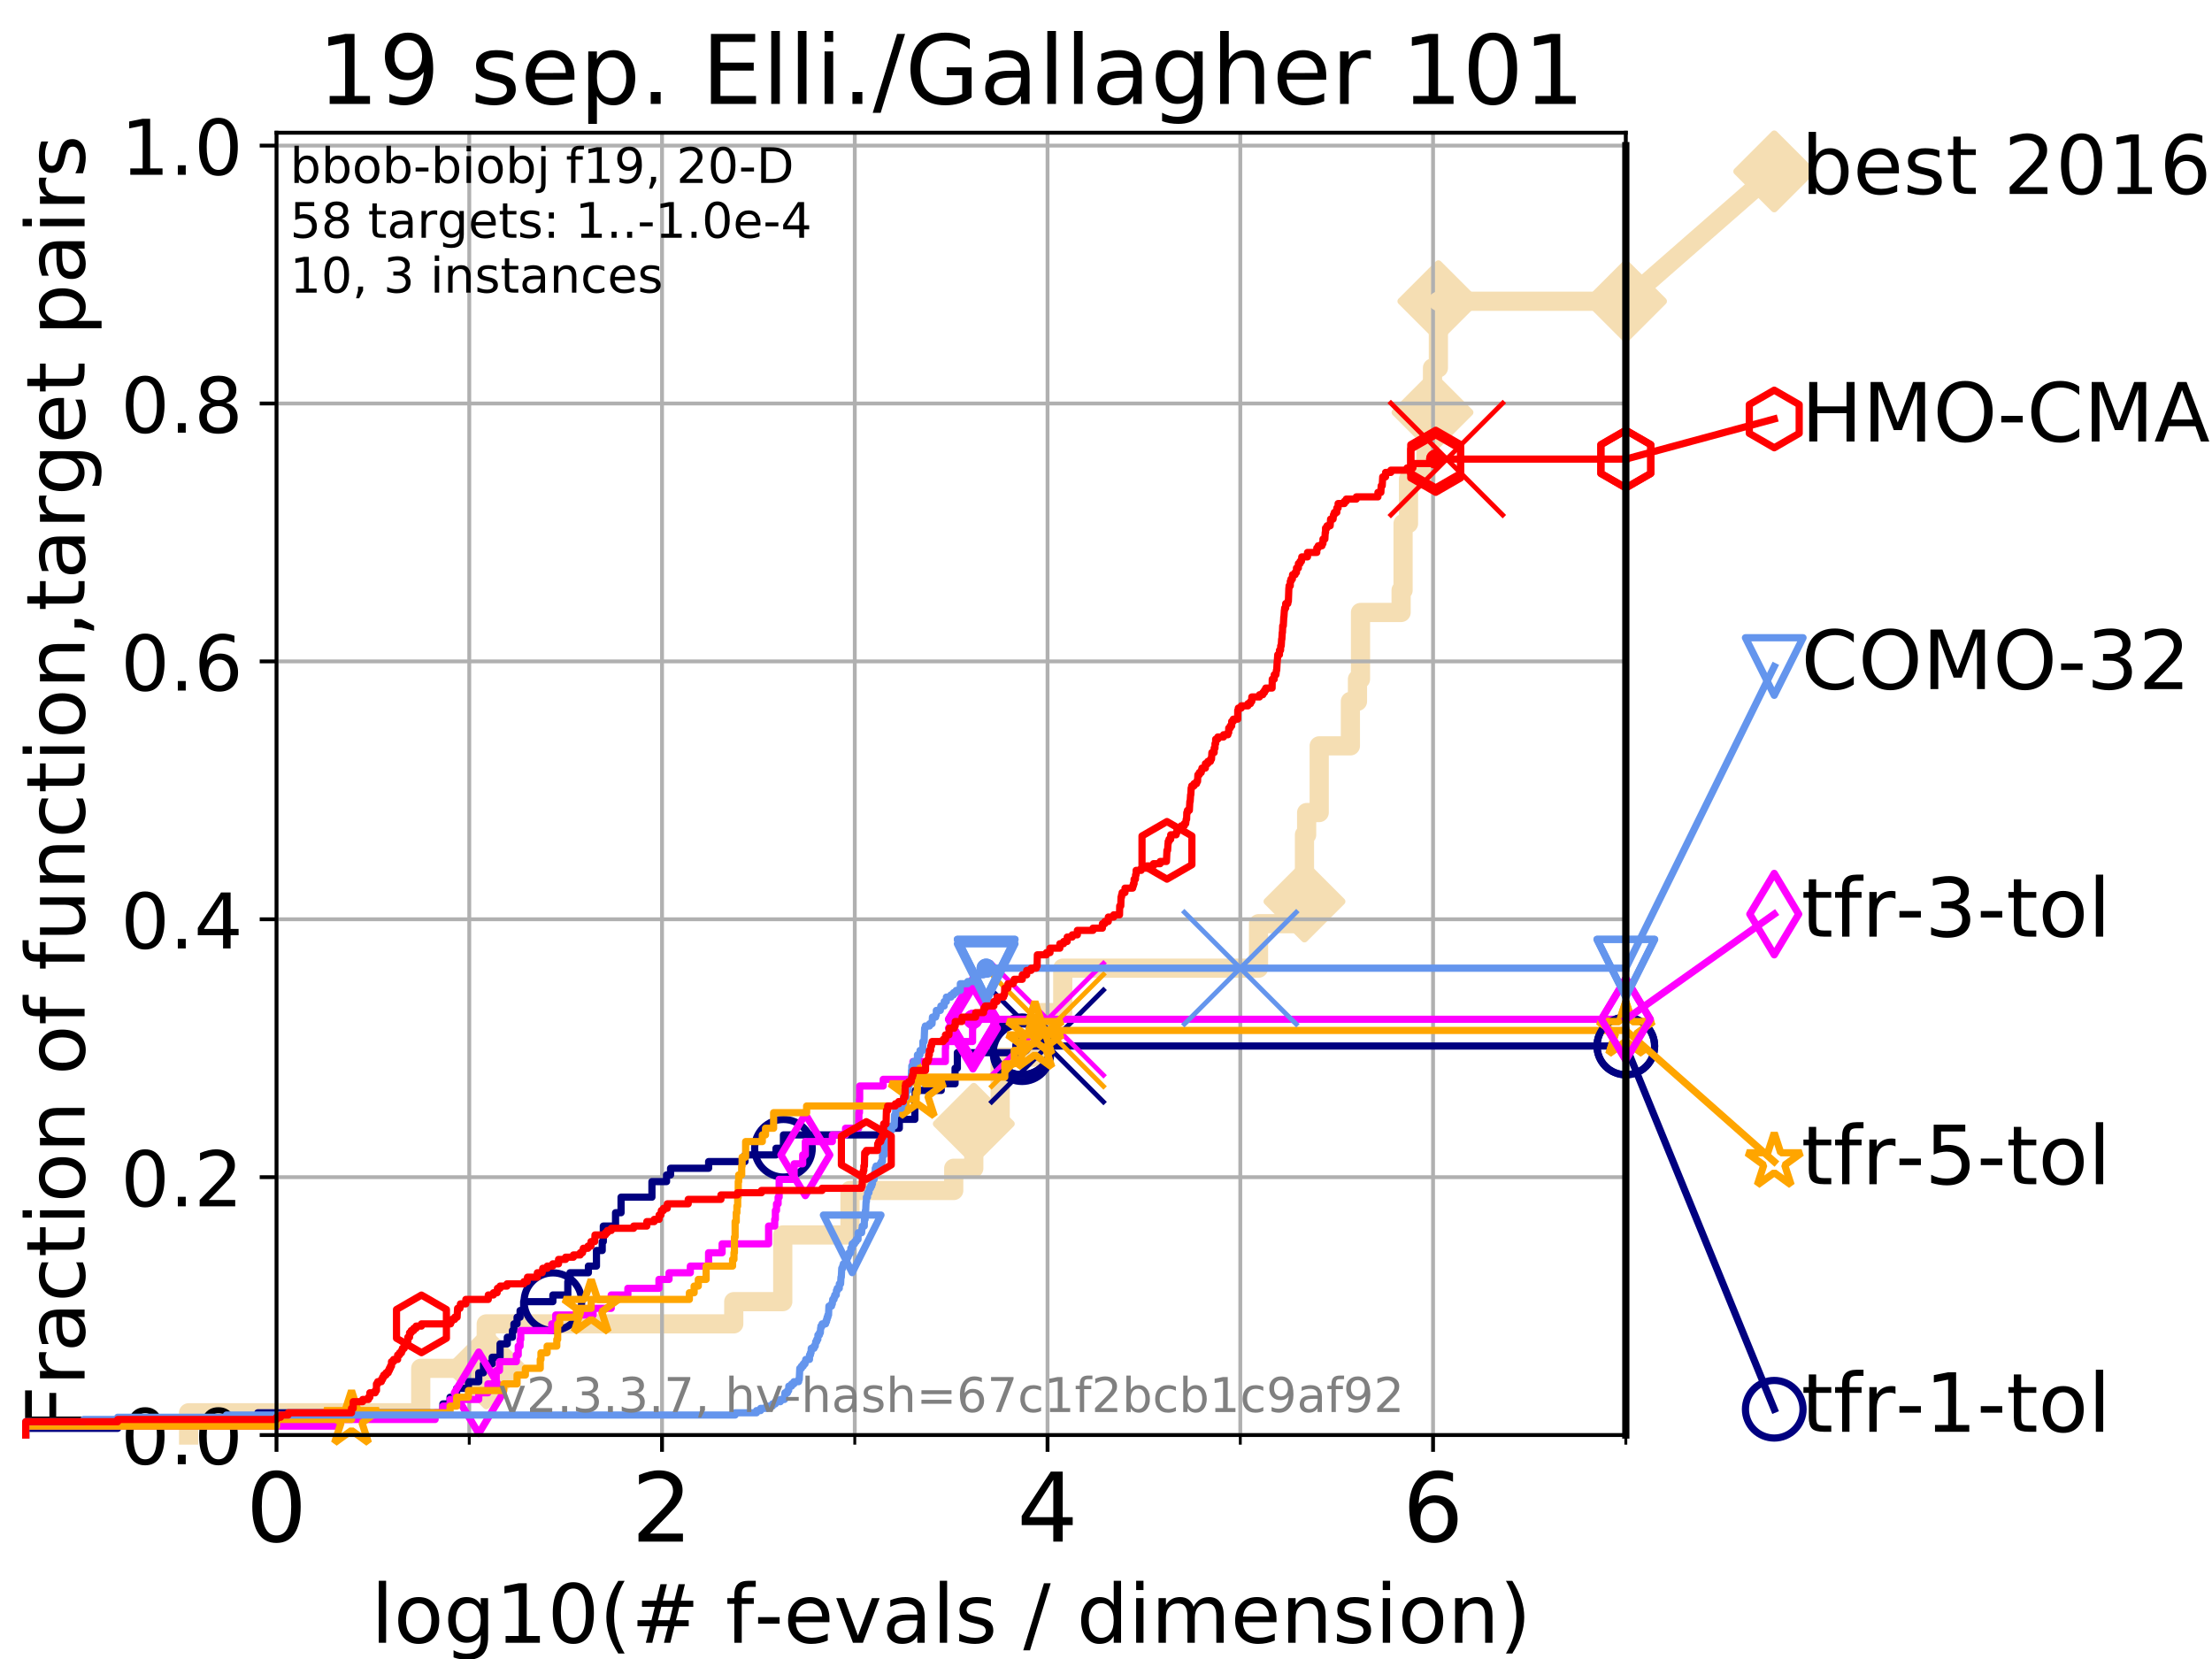 <?xml version="1.0" encoding="utf-8" standalone="no"?>
<!DOCTYPE svg PUBLIC "-//W3C//DTD SVG 1.1//EN"
  "http://www.w3.org/Graphics/SVG/1.1/DTD/svg11.dtd">
<!-- Created with matplotlib (https://matplotlib.org/) -->
<svg height="345.6pt" version="1.1" viewBox="0 0 460.8 345.6" width="460.8pt" xmlns="http://www.w3.org/2000/svg" xmlns:xlink="http://www.w3.org/1999/xlink">
 <defs>
  <style type="text/css">
*{stroke-linecap:butt;stroke-linejoin:round;}
  </style>
 </defs>
 <g id="figure_1">
  <g id="patch_1">
   <path d="M 0 345.6 
L 460.8 345.6 
L 460.8 0 
L 0 0 
z
" style="fill:#ffffff;"/>
  </g>
  <g id="axes_1">
   <g id="patch_2">
    <path d="M 57.6 298.944 
L 338.688 298.944 
L 338.688 27.648 
L 57.6 27.648 
z
" style="fill:#ffffff;"/>
   </g>
   <g id="line2d_1">
    <path d="M 39.292 298.944 
L 39.292 294.313 
L 87.644 294.313 
L 87.644 285.05 
L 101.295 285.05 
L 101.295 275.788 
L 152.856 275.788 
L 152.856 271.157 
L 163.064 271.157 
L 163.064 257.263 
L 177.07 257.263 
L 177.07 248.001 
L 198.678 248.001 
L 198.678 243.37 
L 202.859 243.37 
L 202.859 234.107 
L 208.353 234.107 
L 208.353 220.214 
L 216.624 220.214 
L 216.624 210.951 
L 221.39 210.951 
L 221.39 201.689 
L 262.174 201.689 
L 262.174 192.426 
L 270.426 192.426 
L 270.426 187.795 
L 271.743 187.795 
L 271.743 173.901 
L 272.198 173.901 
L 272.198 169.27 
L 274.814 169.27 
L 274.814 155.377 
L 281.309 155.377 
L 281.309 146.114 
L 282.785 146.114 
L 282.785 141.483 
L 283.416 141.483 
L 283.416 127.589 
L 291.875 127.589 
L 291.875 122.958 
L 292.285 122.958 
L 292.285 109.065 
L 293.417 109.065 
L 293.417 99.802 
L 297.057 99.802 
L 297.057 90.54 
L 297.697 90.54 
L 297.697 85.909 
L 298.415 85.909 
L 298.415 76.646 
L 299.642 76.646 
L 299.642 62.753 
L 338.688 62.753 
" style="fill:none;stroke:#f5deb3;stroke-linecap:square;stroke-width:4;"/>
   </g>
   <g id="line2d_2">
    <defs>
     <path d="M 0 7.778 
L 7.778 0 
L 0 -7.778 
L -7.778 0 
z
" id="mad51cfb8e1" style="stroke:#f5deb3;stroke-linejoin:miter;stroke-width:1.5;"/>
    </defs>
    <g>
     <use style="fill:#f5deb3;stroke:#f5deb3;stroke-linejoin:miter;stroke-width:1.5;" x="101.295" xlink:href="#mad51cfb8e1" y="285.05"/>
     <use style="fill:#f5deb3;stroke:#f5deb3;stroke-linejoin:miter;stroke-width:1.5;" x="202.859" xlink:href="#mad51cfb8e1" y="234.107"/>
     <use style="fill:#f5deb3;stroke:#f5deb3;stroke-linejoin:miter;stroke-width:1.5;" x="271.743" xlink:href="#mad51cfb8e1" y="187.795"/>
     <use style="fill:#f5deb3;stroke:#f5deb3;stroke-linejoin:miter;stroke-width:1.5;" x="298.415" xlink:href="#mad51cfb8e1" y="85.909"/>
     <use style="fill:#f5deb3;stroke:#f5deb3;stroke-linejoin:miter;stroke-width:1.5;" x="299.642" xlink:href="#mad51cfb8e1" y="62.753"/>
     <use style="fill:#f5deb3;stroke:#f5deb3;stroke-linejoin:miter;stroke-width:1.5;" x="338.688" xlink:href="#mad51cfb8e1" y="62.753"/>
    </g>
   </g>
   <g id="line2d_3">
    <path style="fill:none;stroke:#f5deb3;stroke-linecap:square;stroke-width:4;"/>
    <g/>
   </g>
   <g id="line2d_4">
    <path d="M 338.688 62.753 
L 369.608 35.706 
" style="fill:none;stroke:#f5deb3;stroke-linecap:square;stroke-width:4;"/>
    <g>
     <use style="fill:#f5deb3;stroke:#f5deb3;stroke-linejoin:miter;stroke-width:1.5;" x="338.688" xlink:href="#mad51cfb8e1" y="62.753"/>
     <use style="fill:#f5deb3;stroke:#f5deb3;stroke-linejoin:miter;stroke-width:1.5;" x="369.608" xlink:href="#mad51cfb8e1" y="35.706"/>
    </g>
   </g>
   <g id="matplotlib.axis_1">
    <g id="xtick_1">
     <g id="line2d_5">
      <path clip-path="url(#pd83af9a935)" d="M 57.6 298.944 
L 57.6 27.648 
" style="fill:none;stroke:#b0b0b0;stroke-linecap:square;stroke-width:0.8;"/>
     </g>
     <g id="line2d_6">
      <defs>
       <path d="M 0 0 
L 0 3.5 
" id="m78119410a2" style="stroke:#000000;stroke-width:0.8;"/>
      </defs>
      <g>
       <use style="stroke:#000000;stroke-width:0.8;" x="57.6" xlink:href="#m78119410a2" y="298.944"/>
      </g>
     </g>
     <g id="text_1">
      <!-- 0 -->
      <defs>
       <path d="M 31.781 66.406 
Q 24.172 66.406 20.328 58.906 
Q 16.5 51.422 16.5 36.375 
Q 16.5 21.391 20.328 13.891 
Q 24.172 6.391 31.781 6.391 
Q 39.453 6.391 43.281 13.891 
Q 47.125 21.391 47.125 36.375 
Q 47.125 51.422 43.281 58.906 
Q 39.453 66.406 31.781 66.406 
z
M 31.781 74.219 
Q 44.047 74.219 50.516 64.516 
Q 56.984 54.828 56.984 36.375 
Q 56.984 17.969 50.516 8.266 
Q 44.047 -1.422 31.781 -1.422 
Q 19.531 -1.422 13.062 8.266 
Q 6.594 17.969 6.594 36.375 
Q 6.594 54.828 13.062 64.516 
Q 19.531 74.219 31.781 74.219 
z
" id="DejaVuSans-48"/>
      </defs>
      <g transform="translate(51.237 321.141)scale(0.2 -0.2)">
       <use xlink:href="#DejaVuSans-48"/>
      </g>
     </g>
    </g>
    <g id="xtick_2">
     <g id="line2d_7">
      <path clip-path="url(#pd83af9a935)" d="M 137.911 298.944 
L 137.911 27.648 
" style="fill:none;stroke:#b0b0b0;stroke-linecap:square;stroke-width:0.8;"/>
     </g>
     <g id="line2d_8">
      <g>
       <use style="stroke:#000000;stroke-width:0.8;" x="137.911" xlink:href="#m78119410a2" y="298.944"/>
      </g>
     </g>
     <g id="text_2">
      <!-- 2 -->
      <defs>
       <path d="M 19.188 8.297 
L 53.609 8.297 
L 53.609 0 
L 7.328 0 
L 7.328 8.297 
Q 12.938 14.109 22.625 23.891 
Q 32.328 33.688 34.812 36.531 
Q 39.547 41.844 41.422 45.531 
Q 43.312 49.219 43.312 52.781 
Q 43.312 58.594 39.234 62.25 
Q 35.156 65.922 28.609 65.922 
Q 23.969 65.922 18.812 64.312 
Q 13.672 62.703 7.812 59.422 
L 7.812 69.391 
Q 13.766 71.781 18.938 73 
Q 24.125 74.219 28.422 74.219 
Q 39.75 74.219 46.484 68.547 
Q 53.219 62.891 53.219 53.422 
Q 53.219 48.922 51.531 44.891 
Q 49.859 40.875 45.406 35.406 
Q 44.188 33.984 37.641 27.219 
Q 31.109 20.453 19.188 8.297 
z
" id="DejaVuSans-50"/>
      </defs>
      <g transform="translate(131.548 321.141)scale(0.2 -0.2)">
       <use xlink:href="#DejaVuSans-50"/>
      </g>
     </g>
    </g>
    <g id="xtick_3">
     <g id="line2d_9">
      <path clip-path="url(#pd83af9a935)" d="M 218.222 298.944 
L 218.222 27.648 
" style="fill:none;stroke:#b0b0b0;stroke-linecap:square;stroke-width:0.8;"/>
     </g>
     <g id="line2d_10">
      <g>
       <use style="stroke:#000000;stroke-width:0.8;" x="218.222" xlink:href="#m78119410a2" y="298.944"/>
      </g>
     </g>
     <g id="text_3">
      <!-- 4 -->
      <defs>
       <path d="M 37.797 64.312 
L 12.891 25.391 
L 37.797 25.391 
z
M 35.203 72.906 
L 47.609 72.906 
L 47.609 25.391 
L 58.016 25.391 
L 58.016 17.188 
L 47.609 17.188 
L 47.609 0 
L 37.797 0 
L 37.797 17.188 
L 4.891 17.188 
L 4.891 26.703 
z
" id="DejaVuSans-52"/>
      </defs>
      <g transform="translate(211.859 321.141)scale(0.2 -0.2)">
       <use xlink:href="#DejaVuSans-52"/>
      </g>
     </g>
    </g>
    <g id="xtick_4">
     <g id="line2d_11">
      <path clip-path="url(#pd83af9a935)" d="M 298.533 298.944 
L 298.533 27.648 
" style="fill:none;stroke:#b0b0b0;stroke-linecap:square;stroke-width:0.8;"/>
     </g>
     <g id="line2d_12">
      <g>
       <use style="stroke:#000000;stroke-width:0.8;" x="298.533" xlink:href="#m78119410a2" y="298.944"/>
      </g>
     </g>
     <g id="text_4">
      <!-- 6 -->
      <defs>
       <path d="M 33.016 40.375 
Q 26.375 40.375 22.484 35.828 
Q 18.609 31.297 18.609 23.391 
Q 18.609 15.531 22.484 10.953 
Q 26.375 6.391 33.016 6.391 
Q 39.656 6.391 43.531 10.953 
Q 47.406 15.531 47.406 23.391 
Q 47.406 31.297 43.531 35.828 
Q 39.656 40.375 33.016 40.375 
z
M 52.594 71.297 
L 52.594 62.312 
Q 48.875 64.062 45.094 64.984 
Q 41.312 65.922 37.594 65.922 
Q 27.828 65.922 22.672 59.328 
Q 17.531 52.734 16.797 39.406 
Q 19.672 43.656 24.016 45.922 
Q 28.375 48.188 33.594 48.188 
Q 44.578 48.188 50.953 41.516 
Q 57.328 34.859 57.328 23.391 
Q 57.328 12.156 50.688 5.359 
Q 44.047 -1.422 33.016 -1.422 
Q 20.359 -1.422 13.672 8.266 
Q 6.984 17.969 6.984 36.375 
Q 6.984 53.656 15.188 63.938 
Q 23.391 74.219 37.203 74.219 
Q 40.922 74.219 44.703 73.484 
Q 48.484 72.75 52.594 71.297 
z
" id="DejaVuSans-54"/>
      </defs>
      <g transform="translate(292.17 321.141)scale(0.2 -0.2)">
       <use xlink:href="#DejaVuSans-54"/>
      </g>
     </g>
    </g>
    <g id="xtick_5">
     <g id="line2d_13">
      <path clip-path="url(#pd83af9a935)" d="M 97.755 298.944 
L 97.755 27.648 
" style="fill:none;stroke:#b0b0b0;stroke-linecap:square;stroke-width:0.8;"/>
     </g>
     <g id="line2d_14">
      <defs>
       <path d="M 0 0 
L 0 2 
" id="mf1fb5d4ff8" style="stroke:#000000;stroke-width:0.6;"/>
      </defs>
      <g>
       <use style="stroke:#000000;stroke-width:0.6;" x="97.755" xlink:href="#mf1fb5d4ff8" y="298.944"/>
      </g>
     </g>
    </g>
    <g id="xtick_6">
     <g id="line2d_15">
      <path clip-path="url(#pd83af9a935)" d="M 178.066 298.944 
L 178.066 27.648 
" style="fill:none;stroke:#b0b0b0;stroke-linecap:square;stroke-width:0.8;"/>
     </g>
     <g id="line2d_16">
      <g>
       <use style="stroke:#000000;stroke-width:0.6;" x="178.066" xlink:href="#mf1fb5d4ff8" y="298.944"/>
      </g>
     </g>
    </g>
    <g id="xtick_7">
     <g id="line2d_17">
      <path clip-path="url(#pd83af9a935)" d="M 258.377 298.944 
L 258.377 27.648 
" style="fill:none;stroke:#b0b0b0;stroke-linecap:square;stroke-width:0.8;"/>
     </g>
     <g id="line2d_18">
      <g>
       <use style="stroke:#000000;stroke-width:0.6;" x="258.377" xlink:href="#mf1fb5d4ff8" y="298.944"/>
      </g>
     </g>
    </g>
    <g id="xtick_8">
     <g id="line2d_19">
      <path clip-path="url(#pd83af9a935)" d="M 338.688 298.944 
L 338.688 27.648 
" style="fill:none;stroke:#b0b0b0;stroke-linecap:square;stroke-width:0.8;"/>
     </g>
     <g id="line2d_20">
      <g>
       <use style="stroke:#000000;stroke-width:0.6;" x="338.688" xlink:href="#mf1fb5d4ff8" y="298.944"/>
      </g>
     </g>
    </g>
    <g id="text_5">
     <!-- log10(# f-evals / dimension) -->
     <defs>
      <path d="M 9.422 75.984 
L 18.406 75.984 
L 18.406 0 
L 9.422 0 
z
" id="DejaVuSans-108"/>
      <path d="M 30.609 48.391 
Q 23.391 48.391 19.188 42.75 
Q 14.984 37.109 14.984 27.297 
Q 14.984 17.484 19.156 11.844 
Q 23.344 6.203 30.609 6.203 
Q 37.797 6.203 41.984 11.859 
Q 46.188 17.531 46.188 27.297 
Q 46.188 37.016 41.984 42.703 
Q 37.797 48.391 30.609 48.391 
z
M 30.609 56 
Q 42.328 56 49.016 48.375 
Q 55.719 40.766 55.719 27.297 
Q 55.719 13.875 49.016 6.219 
Q 42.328 -1.422 30.609 -1.422 
Q 18.844 -1.422 12.172 6.219 
Q 5.516 13.875 5.516 27.297 
Q 5.516 40.766 12.172 48.375 
Q 18.844 56 30.609 56 
z
" id="DejaVuSans-111"/>
      <path d="M 45.406 27.984 
Q 45.406 37.75 41.375 43.109 
Q 37.359 48.484 30.078 48.484 
Q 22.859 48.484 18.828 43.109 
Q 14.797 37.75 14.797 27.984 
Q 14.797 18.266 18.828 12.891 
Q 22.859 7.516 30.078 7.516 
Q 37.359 7.516 41.375 12.891 
Q 45.406 18.266 45.406 27.984 
z
M 54.391 6.781 
Q 54.391 -7.172 48.188 -13.984 
Q 42 -20.797 29.203 -20.797 
Q 24.469 -20.797 20.266 -20.094 
Q 16.062 -19.391 12.109 -17.922 
L 12.109 -9.188 
Q 16.062 -11.328 19.922 -12.344 
Q 23.781 -13.375 27.781 -13.375 
Q 36.625 -13.375 41.016 -8.766 
Q 45.406 -4.156 45.406 5.172 
L 45.406 9.625 
Q 42.625 4.781 38.281 2.391 
Q 33.938 0 27.875 0 
Q 17.828 0 11.672 7.656 
Q 5.516 15.328 5.516 27.984 
Q 5.516 40.672 11.672 48.328 
Q 17.828 56 27.875 56 
Q 33.938 56 38.281 53.609 
Q 42.625 51.219 45.406 46.391 
L 45.406 54.688 
L 54.391 54.688 
z
" id="DejaVuSans-103"/>
      <path d="M 12.406 8.297 
L 28.516 8.297 
L 28.516 63.922 
L 10.984 60.406 
L 10.984 69.391 
L 28.422 72.906 
L 38.281 72.906 
L 38.281 8.297 
L 54.391 8.297 
L 54.391 0 
L 12.406 0 
z
" id="DejaVuSans-49"/>
      <path d="M 31 75.875 
Q 24.469 64.656 21.281 53.656 
Q 18.109 42.672 18.109 31.391 
Q 18.109 20.125 21.312 9.062 
Q 24.516 -2 31 -13.188 
L 23.188 -13.188 
Q 15.875 -1.703 12.234 9.375 
Q 8.594 20.453 8.594 31.391 
Q 8.594 42.281 12.203 53.312 
Q 15.828 64.359 23.188 75.875 
z
" id="DejaVuSans-40"/>
      <path d="M 51.125 44 
L 36.922 44 
L 32.812 27.688 
L 47.125 27.688 
z
M 43.797 71.781 
L 38.719 51.516 
L 52.984 51.516 
L 58.109 71.781 
L 65.922 71.781 
L 60.891 51.516 
L 76.125 51.516 
L 76.125 44 
L 58.984 44 
L 54.984 27.688 
L 70.516 27.688 
L 70.516 20.219 
L 53.078 20.219 
L 48 0 
L 40.188 0 
L 45.219 20.219 
L 30.906 20.219 
L 25.875 0 
L 18.016 0 
L 23.094 20.219 
L 7.719 20.219 
L 7.719 27.688 
L 24.906 27.688 
L 29 44 
L 13.281 44 
L 13.281 51.516 
L 30.906 51.516 
L 35.891 71.781 
z
" id="DejaVuSans-35"/>
      <path id="DejaVuSans-32"/>
      <path d="M 37.109 75.984 
L 37.109 68.5 
L 28.516 68.5 
Q 23.688 68.5 21.797 66.547 
Q 19.922 64.594 19.922 59.516 
L 19.922 54.688 
L 34.719 54.688 
L 34.719 47.703 
L 19.922 47.703 
L 19.922 0 
L 10.891 0 
L 10.891 47.703 
L 2.297 47.703 
L 2.297 54.688 
L 10.891 54.688 
L 10.891 58.5 
Q 10.891 67.625 15.141 71.797 
Q 19.391 75.984 28.609 75.984 
z
" id="DejaVuSans-102"/>
      <path d="M 4.891 31.391 
L 31.203 31.391 
L 31.203 23.391 
L 4.891 23.391 
z
" id="DejaVuSans-45"/>
      <path d="M 56.203 29.594 
L 56.203 25.203 
L 14.891 25.203 
Q 15.484 15.922 20.484 11.062 
Q 25.484 6.203 34.422 6.203 
Q 39.594 6.203 44.453 7.469 
Q 49.312 8.734 54.109 11.281 
L 54.109 2.781 
Q 49.266 0.734 44.188 -0.344 
Q 39.109 -1.422 33.891 -1.422 
Q 20.797 -1.422 13.156 6.188 
Q 5.516 13.812 5.516 26.812 
Q 5.516 40.234 12.766 48.109 
Q 20.016 56 32.328 56 
Q 43.359 56 49.781 48.891 
Q 56.203 41.797 56.203 29.594 
z
M 47.219 32.234 
Q 47.125 39.594 43.094 43.984 
Q 39.062 48.391 32.422 48.391 
Q 24.906 48.391 20.391 44.141 
Q 15.875 39.891 15.188 32.172 
z
" id="DejaVuSans-101"/>
      <path d="M 2.984 54.688 
L 12.5 54.688 
L 29.594 8.797 
L 46.688 54.688 
L 56.203 54.688 
L 35.688 0 
L 23.484 0 
z
" id="DejaVuSans-118"/>
      <path d="M 34.281 27.484 
Q 23.391 27.484 19.188 25 
Q 14.984 22.516 14.984 16.5 
Q 14.984 11.719 18.141 8.906 
Q 21.297 6.109 26.703 6.109 
Q 34.188 6.109 38.703 11.406 
Q 43.219 16.703 43.219 25.484 
L 43.219 27.484 
z
M 52.203 31.203 
L 52.203 0 
L 43.219 0 
L 43.219 8.297 
Q 40.141 3.328 35.547 0.953 
Q 30.953 -1.422 24.312 -1.422 
Q 15.922 -1.422 10.953 3.297 
Q 6 8.016 6 15.922 
Q 6 25.141 12.172 29.828 
Q 18.359 34.516 30.609 34.516 
L 43.219 34.516 
L 43.219 35.406 
Q 43.219 41.609 39.141 45 
Q 35.062 48.391 27.688 48.391 
Q 23 48.391 18.547 47.266 
Q 14.109 46.141 10.016 43.891 
L 10.016 52.203 
Q 14.938 54.109 19.578 55.047 
Q 24.219 56 28.609 56 
Q 40.484 56 46.344 49.844 
Q 52.203 43.703 52.203 31.203 
z
" id="DejaVuSans-97"/>
      <path d="M 44.281 53.078 
L 44.281 44.578 
Q 40.484 46.531 36.375 47.5 
Q 32.281 48.484 27.875 48.484 
Q 21.188 48.484 17.844 46.438 
Q 14.5 44.391 14.5 40.281 
Q 14.5 37.156 16.891 35.375 
Q 19.281 33.594 26.516 31.984 
L 29.594 31.297 
Q 39.156 29.25 43.188 25.516 
Q 47.219 21.781 47.219 15.094 
Q 47.219 7.469 41.188 3.016 
Q 35.156 -1.422 24.609 -1.422 
Q 20.219 -1.422 15.453 -0.562 
Q 10.688 0.297 5.422 2 
L 5.422 11.281 
Q 10.406 8.688 15.234 7.391 
Q 20.062 6.109 24.812 6.109 
Q 31.156 6.109 34.562 8.281 
Q 37.984 10.453 37.984 14.406 
Q 37.984 18.062 35.516 20.016 
Q 33.062 21.969 24.703 23.781 
L 21.578 24.516 
Q 13.234 26.266 9.516 29.906 
Q 5.812 33.547 5.812 39.891 
Q 5.812 47.609 11.281 51.797 
Q 16.75 56 26.812 56 
Q 31.781 56 36.172 55.266 
Q 40.578 54.547 44.281 53.078 
z
" id="DejaVuSans-115"/>
      <path d="M 25.391 72.906 
L 33.688 72.906 
L 8.297 -9.281 
L 0 -9.281 
z
" id="DejaVuSans-47"/>
      <path d="M 45.406 46.391 
L 45.406 75.984 
L 54.391 75.984 
L 54.391 0 
L 45.406 0 
L 45.406 8.203 
Q 42.578 3.328 38.25 0.953 
Q 33.938 -1.422 27.875 -1.422 
Q 17.969 -1.422 11.734 6.484 
Q 5.516 14.406 5.516 27.297 
Q 5.516 40.188 11.734 48.094 
Q 17.969 56 27.875 56 
Q 33.938 56 38.25 53.625 
Q 42.578 51.266 45.406 46.391 
z
M 14.797 27.297 
Q 14.797 17.391 18.875 11.75 
Q 22.953 6.109 30.078 6.109 
Q 37.203 6.109 41.297 11.75 
Q 45.406 17.391 45.406 27.297 
Q 45.406 37.203 41.297 42.844 
Q 37.203 48.484 30.078 48.484 
Q 22.953 48.484 18.875 42.844 
Q 14.797 37.203 14.797 27.297 
z
" id="DejaVuSans-100"/>
      <path d="M 9.422 54.688 
L 18.406 54.688 
L 18.406 0 
L 9.422 0 
z
M 9.422 75.984 
L 18.406 75.984 
L 18.406 64.594 
L 9.422 64.594 
z
" id="DejaVuSans-105"/>
      <path d="M 52 44.188 
Q 55.375 50.25 60.062 53.125 
Q 64.75 56 71.094 56 
Q 79.641 56 84.281 50.016 
Q 88.922 44.047 88.922 33.016 
L 88.922 0 
L 79.891 0 
L 79.891 32.719 
Q 79.891 40.578 77.094 44.375 
Q 74.312 48.188 68.609 48.188 
Q 61.625 48.188 57.562 43.547 
Q 53.516 38.922 53.516 30.906 
L 53.516 0 
L 44.484 0 
L 44.484 32.719 
Q 44.484 40.625 41.703 44.406 
Q 38.922 48.188 33.109 48.188 
Q 26.219 48.188 22.156 43.531 
Q 18.109 38.875 18.109 30.906 
L 18.109 0 
L 9.078 0 
L 9.078 54.688 
L 18.109 54.688 
L 18.109 46.188 
Q 21.188 51.219 25.484 53.609 
Q 29.781 56 35.688 56 
Q 41.656 56 45.828 52.969 
Q 50 49.953 52 44.188 
z
" id="DejaVuSans-109"/>
      <path d="M 54.891 33.016 
L 54.891 0 
L 45.906 0 
L 45.906 32.719 
Q 45.906 40.484 42.875 44.328 
Q 39.844 48.188 33.797 48.188 
Q 26.516 48.188 22.312 43.547 
Q 18.109 38.922 18.109 30.906 
L 18.109 0 
L 9.078 0 
L 9.078 54.688 
L 18.109 54.688 
L 18.109 46.188 
Q 21.344 51.125 25.703 53.562 
Q 30.078 56 35.797 56 
Q 45.219 56 50.047 50.172 
Q 54.891 44.344 54.891 33.016 
z
" id="DejaVuSans-110"/>
      <path d="M 8.016 75.875 
L 15.828 75.875 
Q 23.141 64.359 26.781 53.312 
Q 30.422 42.281 30.422 31.391 
Q 30.422 20.453 26.781 9.375 
Q 23.141 -1.703 15.828 -13.188 
L 8.016 -13.188 
Q 14.5 -2 17.703 9.062 
Q 20.906 20.125 20.906 31.391 
Q 20.906 42.672 17.703 53.656 
Q 14.5 64.656 8.016 75.875 
z
" id="DejaVuSans-41"/>
     </defs>
     <g transform="translate(77.303 342.218)scale(0.17 -0.17)">
      <use xlink:href="#DejaVuSans-108"/>
      <use x="27.783" xlink:href="#DejaVuSans-111"/>
      <use x="88.965" xlink:href="#DejaVuSans-103"/>
      <use x="152.441" xlink:href="#DejaVuSans-49"/>
      <use x="216.064" xlink:href="#DejaVuSans-48"/>
      <use x="279.688" xlink:href="#DejaVuSans-40"/>
      <use x="318.701" xlink:href="#DejaVuSans-35"/>
      <use x="402.49" xlink:href="#DejaVuSans-32"/>
      <use x="434.277" xlink:href="#DejaVuSans-102"/>
      <use x="469.404" xlink:href="#DejaVuSans-45"/>
      <use x="505.488" xlink:href="#DejaVuSans-101"/>
      <use x="567.012" xlink:href="#DejaVuSans-118"/>
      <use x="626.191" xlink:href="#DejaVuSans-97"/>
      <use x="687.471" xlink:href="#DejaVuSans-108"/>
      <use x="715.254" xlink:href="#DejaVuSans-115"/>
      <use x="767.354" xlink:href="#DejaVuSans-32"/>
      <use x="799.141" xlink:href="#DejaVuSans-47"/>
      <use x="832.832" xlink:href="#DejaVuSans-32"/>
      <use x="864.619" xlink:href="#DejaVuSans-100"/>
      <use x="928.096" xlink:href="#DejaVuSans-105"/>
      <use x="955.879" xlink:href="#DejaVuSans-109"/>
      <use x="1053.291" xlink:href="#DejaVuSans-101"/>
      <use x="1114.814" xlink:href="#DejaVuSans-110"/>
      <use x="1178.193" xlink:href="#DejaVuSans-115"/>
      <use x="1230.293" xlink:href="#DejaVuSans-105"/>
      <use x="1258.076" xlink:href="#DejaVuSans-111"/>
      <use x="1319.258" xlink:href="#DejaVuSans-110"/>
      <use x="1382.637" xlink:href="#DejaVuSans-41"/>
     </g>
    </g>
   </g>
   <g id="matplotlib.axis_2">
    <g id="ytick_1">
     <g id="line2d_21">
      <path clip-path="url(#pd83af9a935)" d="M 57.6 298.944 
L 338.688 298.944 
" style="fill:none;stroke:#b0b0b0;stroke-linecap:square;stroke-width:0.8;"/>
     </g>
     <g id="line2d_22">
      <defs>
       <path d="M 0 0 
L -3.5 0 
" id="me1350bf907" style="stroke:#000000;stroke-width:0.8;"/>
      </defs>
      <g>
       <use style="stroke:#000000;stroke-width:0.8;" x="57.6" xlink:href="#me1350bf907" y="298.944"/>
      </g>
     </g>
     <g id="text_6">
      <!-- 0.0 -->
      <defs>
       <path d="M 10.688 12.406 
L 21 12.406 
L 21 0 
L 10.688 0 
z
" id="DejaVuSans-46"/>
      </defs>
      <g transform="translate(25.155 305.023)scale(0.16 -0.16)">
       <use xlink:href="#DejaVuSans-48"/>
       <use x="63.623" xlink:href="#DejaVuSans-46"/>
       <use x="95.41" xlink:href="#DejaVuSans-48"/>
      </g>
     </g>
    </g>
    <g id="ytick_2">
     <g id="line2d_23">
      <path clip-path="url(#pd83af9a935)" d="M 57.6 245.222 
L 338.688 245.222 
" style="fill:none;stroke:#b0b0b0;stroke-linecap:square;stroke-width:0.8;"/>
     </g>
     <g id="line2d_24">
      <g>
       <use style="stroke:#000000;stroke-width:0.8;" x="57.6" xlink:href="#me1350bf907" y="245.222"/>
      </g>
     </g>
     <g id="text_7">
      <!-- 0.2 -->
      <g transform="translate(25.155 251.301)scale(0.16 -0.16)">
       <use xlink:href="#DejaVuSans-48"/>
       <use x="63.623" xlink:href="#DejaVuSans-46"/>
       <use x="95.41" xlink:href="#DejaVuSans-50"/>
      </g>
     </g>
    </g>
    <g id="ytick_3">
     <g id="line2d_25">
      <path clip-path="url(#pd83af9a935)" d="M 57.6 191.5 
L 338.688 191.5 
" style="fill:none;stroke:#b0b0b0;stroke-linecap:square;stroke-width:0.8;"/>
     </g>
     <g id="line2d_26">
      <g>
       <use style="stroke:#000000;stroke-width:0.8;" x="57.6" xlink:href="#me1350bf907" y="191.5"/>
      </g>
     </g>
     <g id="text_8">
      <!-- 0.4 -->
      <g transform="translate(25.155 197.579)scale(0.16 -0.16)">
       <use xlink:href="#DejaVuSans-48"/>
       <use x="63.623" xlink:href="#DejaVuSans-46"/>
       <use x="95.41" xlink:href="#DejaVuSans-52"/>
      </g>
     </g>
    </g>
    <g id="ytick_4">
     <g id="line2d_27">
      <path clip-path="url(#pd83af9a935)" d="M 57.6 137.778 
L 338.688 137.778 
" style="fill:none;stroke:#b0b0b0;stroke-linecap:square;stroke-width:0.8;"/>
     </g>
     <g id="line2d_28">
      <g>
       <use style="stroke:#000000;stroke-width:0.8;" x="57.6" xlink:href="#me1350bf907" y="137.778"/>
      </g>
     </g>
     <g id="text_9">
      <!-- 0.6 -->
      <g transform="translate(25.155 143.857)scale(0.16 -0.16)">
       <use xlink:href="#DejaVuSans-48"/>
       <use x="63.623" xlink:href="#DejaVuSans-46"/>
       <use x="95.41" xlink:href="#DejaVuSans-54"/>
      </g>
     </g>
    </g>
    <g id="ytick_5">
     <g id="line2d_29">
      <path clip-path="url(#pd83af9a935)" d="M 57.6 84.056 
L 338.688 84.056 
" style="fill:none;stroke:#b0b0b0;stroke-linecap:square;stroke-width:0.8;"/>
     </g>
     <g id="line2d_30">
      <g>
       <use style="stroke:#000000;stroke-width:0.8;" x="57.6" xlink:href="#me1350bf907" y="84.056"/>
      </g>
     </g>
     <g id="text_10">
      <!-- 0.8 -->
      <defs>
       <path d="M 31.781 34.625 
Q 24.75 34.625 20.719 30.859 
Q 16.703 27.094 16.703 20.516 
Q 16.703 13.922 20.719 10.156 
Q 24.75 6.391 31.781 6.391 
Q 38.812 6.391 42.859 10.172 
Q 46.922 13.969 46.922 20.516 
Q 46.922 27.094 42.891 30.859 
Q 38.875 34.625 31.781 34.625 
z
M 21.922 38.812 
Q 15.578 40.375 12.031 44.719 
Q 8.5 49.078 8.5 55.328 
Q 8.5 64.062 14.719 69.141 
Q 20.953 74.219 31.781 74.219 
Q 42.672 74.219 48.875 69.141 
Q 55.078 64.062 55.078 55.328 
Q 55.078 49.078 51.531 44.719 
Q 48 40.375 41.703 38.812 
Q 48.828 37.156 52.797 32.312 
Q 56.781 27.484 56.781 20.516 
Q 56.781 9.906 50.312 4.234 
Q 43.844 -1.422 31.781 -1.422 
Q 19.734 -1.422 13.25 4.234 
Q 6.781 9.906 6.781 20.516 
Q 6.781 27.484 10.781 32.312 
Q 14.797 37.156 21.922 38.812 
z
M 18.312 54.391 
Q 18.312 48.734 21.844 45.562 
Q 25.391 42.391 31.781 42.391 
Q 38.141 42.391 41.719 45.562 
Q 45.312 48.734 45.312 54.391 
Q 45.312 60.062 41.719 63.234 
Q 38.141 66.406 31.781 66.406 
Q 25.391 66.406 21.844 63.234 
Q 18.312 60.062 18.312 54.391 
z
" id="DejaVuSans-56"/>
      </defs>
      <g transform="translate(25.155 90.135)scale(0.16 -0.16)">
       <use xlink:href="#DejaVuSans-48"/>
       <use x="63.623" xlink:href="#DejaVuSans-46"/>
       <use x="95.41" xlink:href="#DejaVuSans-56"/>
      </g>
     </g>
    </g>
    <g id="ytick_6">
     <g id="line2d_31">
      <path clip-path="url(#pd83af9a935)" d="M 57.6 30.334 
L 338.688 30.334 
" style="fill:none;stroke:#b0b0b0;stroke-linecap:square;stroke-width:0.8;"/>
     </g>
     <g id="line2d_32">
      <g>
       <use style="stroke:#000000;stroke-width:0.8;" x="57.6" xlink:href="#me1350bf907" y="30.334"/>
      </g>
     </g>
     <g id="text_11">
      <!-- 1.0 -->
      <g transform="translate(25.155 36.413)scale(0.16 -0.16)">
       <use xlink:href="#DejaVuSans-49"/>
       <use x="63.623" xlink:href="#DejaVuSans-46"/>
       <use x="95.41" xlink:href="#DejaVuSans-48"/>
      </g>
     </g>
    </g>
    <g id="text_12">
     <!-- Fraction of function,target pairs -->
     <defs>
      <path d="M 9.812 72.906 
L 51.703 72.906 
L 51.703 64.594 
L 19.672 64.594 
L 19.672 43.109 
L 48.578 43.109 
L 48.578 34.812 
L 19.672 34.812 
L 19.672 0 
L 9.812 0 
z
" id="DejaVuSans-70"/>
      <path d="M 41.109 46.297 
Q 39.594 47.172 37.812 47.578 
Q 36.031 48 33.891 48 
Q 26.266 48 22.188 43.047 
Q 18.109 38.094 18.109 28.812 
L 18.109 0 
L 9.078 0 
L 9.078 54.688 
L 18.109 54.688 
L 18.109 46.188 
Q 20.953 51.172 25.484 53.578 
Q 30.031 56 36.531 56 
Q 37.453 56 38.578 55.875 
Q 39.703 55.766 41.062 55.516 
z
" id="DejaVuSans-114"/>
      <path d="M 48.781 52.594 
L 48.781 44.188 
Q 44.969 46.297 41.141 47.344 
Q 37.312 48.391 33.406 48.391 
Q 24.656 48.391 19.812 42.844 
Q 14.984 37.312 14.984 27.297 
Q 14.984 17.281 19.812 11.734 
Q 24.656 6.203 33.406 6.203 
Q 37.312 6.203 41.141 7.25 
Q 44.969 8.297 48.781 10.406 
L 48.781 2.094 
Q 45.016 0.344 40.984 -0.531 
Q 36.969 -1.422 32.422 -1.422 
Q 20.062 -1.422 12.781 6.344 
Q 5.516 14.109 5.516 27.297 
Q 5.516 40.672 12.859 48.328 
Q 20.219 56 33.016 56 
Q 37.156 56 41.109 55.141 
Q 45.062 54.297 48.781 52.594 
z
" id="DejaVuSans-99"/>
      <path d="M 18.312 70.219 
L 18.312 54.688 
L 36.812 54.688 
L 36.812 47.703 
L 18.312 47.703 
L 18.312 18.016 
Q 18.312 11.328 20.141 9.422 
Q 21.969 7.516 27.594 7.516 
L 36.812 7.516 
L 36.812 0 
L 27.594 0 
Q 17.188 0 13.234 3.875 
Q 9.281 7.766 9.281 18.016 
L 9.281 47.703 
L 2.688 47.703 
L 2.688 54.688 
L 9.281 54.688 
L 9.281 70.219 
z
" id="DejaVuSans-116"/>
      <path d="M 8.5 21.578 
L 8.5 54.688 
L 17.484 54.688 
L 17.484 21.922 
Q 17.484 14.156 20.5 10.266 
Q 23.531 6.391 29.594 6.391 
Q 36.859 6.391 41.078 11.031 
Q 45.312 15.672 45.312 23.688 
L 45.312 54.688 
L 54.297 54.688 
L 54.297 0 
L 45.312 0 
L 45.312 8.406 
Q 42.047 3.422 37.719 1 
Q 33.406 -1.422 27.688 -1.422 
Q 18.266 -1.422 13.375 4.438 
Q 8.5 10.297 8.5 21.578 
z
M 31.109 56 
z
" id="DejaVuSans-117"/>
      <path d="M 11.719 12.406 
L 22.016 12.406 
L 22.016 4 
L 14.016 -11.625 
L 7.719 -11.625 
L 11.719 4 
z
" id="DejaVuSans-44"/>
      <path d="M 18.109 8.203 
L 18.109 -20.797 
L 9.078 -20.797 
L 9.078 54.688 
L 18.109 54.688 
L 18.109 46.391 
Q 20.953 51.266 25.266 53.625 
Q 29.594 56 35.594 56 
Q 45.562 56 51.781 48.094 
Q 58.016 40.188 58.016 27.297 
Q 58.016 14.406 51.781 6.484 
Q 45.562 -1.422 35.594 -1.422 
Q 29.594 -1.422 25.266 0.953 
Q 20.953 3.328 18.109 8.203 
z
M 48.688 27.297 
Q 48.688 37.203 44.609 42.844 
Q 40.531 48.484 33.406 48.484 
Q 26.266 48.484 22.188 42.844 
Q 18.109 37.203 18.109 27.297 
Q 18.109 17.391 22.188 11.75 
Q 26.266 6.109 33.406 6.109 
Q 40.531 6.109 44.609 11.75 
Q 48.688 17.391 48.688 27.297 
z
" id="DejaVuSans-112"/>
     </defs>
     <g transform="translate(17.62 298.435)rotate(-90)scale(0.17 -0.17)">
      <use xlink:href="#DejaVuSans-70"/>
      <use x="57.41" xlink:href="#DejaVuSans-114"/>
      <use x="98.523" xlink:href="#DejaVuSans-97"/>
      <use x="159.803" xlink:href="#DejaVuSans-99"/>
      <use x="214.783" xlink:href="#DejaVuSans-116"/>
      <use x="253.992" xlink:href="#DejaVuSans-105"/>
      <use x="281.775" xlink:href="#DejaVuSans-111"/>
      <use x="342.957" xlink:href="#DejaVuSans-110"/>
      <use x="406.336" xlink:href="#DejaVuSans-32"/>
      <use x="438.123" xlink:href="#DejaVuSans-111"/>
      <use x="499.305" xlink:href="#DejaVuSans-102"/>
      <use x="534.51" xlink:href="#DejaVuSans-32"/>
      <use x="566.297" xlink:href="#DejaVuSans-102"/>
      <use x="601.502" xlink:href="#DejaVuSans-117"/>
      <use x="664.881" xlink:href="#DejaVuSans-110"/>
      <use x="728.26" xlink:href="#DejaVuSans-99"/>
      <use x="783.24" xlink:href="#DejaVuSans-116"/>
      <use x="822.449" xlink:href="#DejaVuSans-105"/>
      <use x="850.232" xlink:href="#DejaVuSans-111"/>
      <use x="911.414" xlink:href="#DejaVuSans-110"/>
      <use x="974.793" xlink:href="#DejaVuSans-44"/>
      <use x="1006.58" xlink:href="#DejaVuSans-116"/>
      <use x="1045.789" xlink:href="#DejaVuSans-97"/>
      <use x="1107.068" xlink:href="#DejaVuSans-114"/>
      <use x="1148.166" xlink:href="#DejaVuSans-103"/>
      <use x="1211.643" xlink:href="#DejaVuSans-101"/>
      <use x="1273.166" xlink:href="#DejaVuSans-116"/>
      <use x="1312.375" xlink:href="#DejaVuSans-32"/>
      <use x="1344.162" xlink:href="#DejaVuSans-112"/>
      <use x="1407.639" xlink:href="#DejaVuSans-97"/>
      <use x="1468.918" xlink:href="#DejaVuSans-105"/>
      <use x="1496.701" xlink:href="#DejaVuSans-114"/>
      <use x="1537.814" xlink:href="#DejaVuSans-115"/>
     </g>
    </g>
   </g>
   <g id="line2d_33">
    <defs>
     <path d="M 0 1.5 
C 0.398 1.5 0.779 1.342 1.061 1.061 
C 1.342 0.779 1.5 0.398 1.5 0 
C 1.5 -0.398 1.342 -0.779 1.061 -1.061 
C 0.779 -1.342 0.398 -1.5 0 -1.5 
C -0.398 -1.5 -0.779 -1.342 -1.061 -1.061 
C -1.342 -0.779 -1.5 -0.398 -1.5 0 
C -1.5 0.398 -1.342 0.779 -1.061 1.061 
C -0.779 1.342 -0.398 1.5 0 1.5 
z
" id="mc4f8a2b124" style="stroke:#f5deb3;"/>
    </defs>
    <g>
     <use style="fill:#f5deb3;stroke:#f5deb3;" x="299.642" xlink:href="#mc4f8a2b124" y="62.753"/>
     <use style="fill:#f5deb3;stroke:#f5deb3;" x="299.642" xlink:href="#mc4f8a2b124" y="62.753"/>
    </g>
   </g>
   <g id="line2d_34">
    <defs>
     <path d="M 0 1.5 
C 0.398 1.5 0.779 1.342 1.061 1.061 
C 1.342 0.779 1.5 0.398 1.5 0 
C 1.5 -0.398 1.342 -0.779 1.061 -1.061 
C 0.779 -1.342 0.398 -1.5 0 -1.5 
C -0.398 -1.5 -0.779 -1.342 -1.061 -1.061 
C -1.342 -0.779 -1.5 -0.398 -1.5 0 
C -1.5 0.398 -1.342 0.779 -1.061 1.061 
C -0.779 1.342 -0.398 1.5 0 1.5 
z
" id="m4f37e92dac" style="stroke:#000080;"/>
    </defs>
    <g>
     <use style="fill:#000080;stroke:#000080;" x="212.901" xlink:href="#m4f37e92dac" y="217.898"/>
     <use style="fill:#000080;stroke:#000080;" x="212.901" xlink:href="#m4f37e92dac" y="217.898"/>
    </g>
   </g>
   <g id="line2d_35">
    <path d="M 5.357 298.944 
L 5.357 297.555 
L 24.516 297.555 
L 24.516 295.702 
L 53.709 295.702 
L 53.709 294.313 
L 92.267 294.313 
L 92.267 292.46 
L 93.755 292.46 
L 93.755 291.071 
L 95.125 291.071 
L 95.125 289.218 
L 97.58 289.218 
L 97.58 287.829 
L 99.732 287.829 
L 99.732 285.977 
L 100.716 285.977 
L 100.716 284.124 
L 102.531 284.124 
L 102.531 282.735 
L 104.175 282.735 
L 104.175 279.956 
L 105.677 279.956 
L 105.677 278.567 
L 106.751 278.567 
L 106.751 277.177 
L 107.06 277.177 
L 107.06 275.788 
L 107.713 275.788 
L 107.713 274.399 
L 108.342 274.399 
L 108.342 273.009 
L 109.086 273.009 
L 109.086 271.157 
L 115.174 271.157 
L 115.174 269.767 
L 118.283 269.767 
L 118.283 266.989 
L 118.734 266.989 
L 118.734 265.136 
L 122.573 265.136 
L 122.573 263.747 
L 124.255 263.747 
L 124.255 260.505 
L 125.453 260.505 
L 125.453 258.653 
L 125.683 258.653 
L 125.683 255.411 
L 128.23 255.411 
L 128.23 252.632 
L 129.376 252.632 
L 129.376 249.39 
L 135.81 249.39 
L 135.81 246.148 
L 138.853 246.148 
L 138.853 244.759 
L 139.691 244.759 
L 139.691 243.37 
L 147.62 243.37 
L 147.62 241.98 
L 155.194 241.98 
L 155.194 240.591 
L 161.652 240.591 
L 161.652 239.201 
L 163.206 239.201 
L 163.206 236.423 
L 183.735 236.423 
L 183.735 235.033 
L 187.343 235.033 
L 187.343 233.181 
L 190.581 233.181 
L 190.581 229.939 
L 190.644 229.939 
L 190.644 227.16 
L 196.075 227.16 
L 196.075 225.771 
L 198.957 225.771 
L 198.957 222.529 
L 199.435 222.529 
L 199.435 219.287 
L 212.901 219.287 
L 212.901 217.898 
L 338.688 217.898 
" style="fill:none;stroke:#000080;stroke-linecap:square;stroke-width:1.5;"/>
   </g>
   <g id="line2d_36">
    <defs>
     <path d="M 0 6 
C 1.591 6 3.117 5.368 4.243 4.243 
C 5.368 3.117 6 1.591 6 0 
C 6 -1.591 5.368 -3.117 4.243 -4.243 
C 3.117 -5.368 1.591 -6 0 -6 
C -1.591 -6 -3.117 -5.368 -4.243 -4.243 
C -5.368 -3.117 -6 -1.591 -6 0 
C -6 1.591 -5.368 3.117 -4.243 4.243 
C -3.117 5.368 -1.591 6 0 6 
z
" id="m6b2116f630" style="stroke:#000080;stroke-width:1.5;"/>
    </defs>
    <g>
     <use style="fill-opacity:0;stroke:#000080;stroke-width:1.5;" x="115.174" xlink:href="#m6b2116f630" y="271.157"/>
     <use style="fill-opacity:0;stroke:#000080;stroke-width:1.5;" x="163.206" xlink:href="#m6b2116f630" y="239.201"/>
     <use style="fill-opacity:0;stroke:#000080;stroke-width:1.5;" x="212.901" xlink:href="#m6b2116f630" y="219.287"/>
     <use style="fill-opacity:0;stroke:#000080;stroke-width:1.5;" x="212.901" xlink:href="#m6b2116f630" y="217.898"/>
     <use style="fill-opacity:0;stroke:#000080;stroke-width:1.5;" x="212.901" xlink:href="#m6b2116f630" y="217.898"/>
     <use style="fill-opacity:0;stroke:#000080;stroke-width:1.5;" x="338.688" xlink:href="#m6b2116f630" y="217.898"/>
    </g>
   </g>
   <g id="line2d_37">
    <path style="fill:none;stroke:#000080;stroke-linecap:square;stroke-width:1.5;"/>
    <g/>
   </g>
   <g id="line2d_38">
    <path clip-path="url(#pd83af9a935)" d="M 218.222 217.898 
" style="fill:none;stroke:#000080;stroke-linecap:square;stroke-width:1.5;"/>
    <defs>
     <path d="M -12 12 
L 12 -12 
M -12 -12 
L 12 12 
" id="m86e4c85d6f" style="stroke:#000080;"/>
    </defs>
    <g clip-path="url(#pd83af9a935)">
     <use style="fill:#000080;stroke:#000080;" x="218.222" xlink:href="#m86e4c85d6f" y="217.898"/>
    </g>
   </g>
   <g id="line2d_39">
    <defs>
     <path d="M 0 1.5 
C 0.398 1.5 0.779 1.342 1.061 1.061 
C 1.342 0.779 1.5 0.398 1.5 0 
C 1.5 -0.398 1.342 -0.779 1.061 -1.061 
C 0.779 -1.342 0.398 -1.5 0 -1.5 
C -0.398 -1.5 -0.779 -1.342 -1.061 -1.061 
C -1.342 -0.779 -1.5 -0.398 -1.5 0 
C -1.5 0.398 -1.342 0.779 -1.061 1.061 
C -0.779 1.342 -0.398 1.5 0 1.5 
z
" id="m07659e6c28" style="stroke:#ff00ff;"/>
    </defs>
    <g>
     <use style="fill:#ff00ff;stroke:#ff00ff;" x="202.682" xlink:href="#m07659e6c28" y="212.34"/>
     <use style="fill:#ff00ff;stroke:#ff00ff;" x="202.682" xlink:href="#m07659e6c28" y="212.34"/>
    </g>
   </g>
   <g id="line2d_40">
    <path d="M 5.357 298.944 
L 5.357 297.092 
L 70.539 297.092 
L 70.539 295.702 
L 90.641 295.702 
L 90.641 294.313 
L 92.267 294.313 
L 92.267 292.923 
L 93.755 292.923 
L 93.755 291.534 
L 99.732 291.534 
L 99.732 290.145 
L 101.647 290.145 
L 101.647 288.292 
L 103.372 288.292 
L 103.372 285.514 
L 104.054 285.514 
L 104.054 283.661 
L 107.564 283.661 
L 107.564 282.272 
L 107.957 282.272 
L 107.957 280.419 
L 108.342 280.419 
L 108.342 279.03 
L 108.484 279.03 
L 108.484 277.177 
L 114.947 277.177 
L 114.947 275.788 
L 115.773 275.788 
L 115.773 273.935 
L 123.554 273.935 
L 123.554 272.546 
L 127.326 272.546 
L 127.326 269.767 
L 130.796 269.767 
L 130.796 268.378 
L 137.271 268.378 
L 137.271 266.526 
L 139.374 266.526 
L 139.374 265.136 
L 143.81 265.136 
L 143.81 263.747 
L 147.61 263.747 
L 147.61 260.968 
L 150.429 260.968 
L 150.429 259.116 
L 160.113 259.116 
L 160.113 255.411 
L 161.384 255.411 
L 161.384 254.021 
L 161.522 254.021 
L 161.522 252.169 
L 161.759 252.169 
L 161.759 250.779 
L 162.096 250.779 
L 162.096 249.39 
L 162.312 249.39 
L 162.312 245.685 
L 165.435 245.685 
L 165.435 242.443 
L 167.214 242.443 
L 167.214 240.591 
L 167.768 240.591 
L 167.768 237.812 
L 173.392 237.812 
L 173.392 236.423 
L 176.145 236.423 
L 176.145 235.033 
L 178.891 235.033 
L 178.891 233.644 
L 178.924 233.644 
L 178.924 231.792 
L 179.042 231.792 
L 179.042 229.013 
L 179.088 229.013 
L 179.088 226.234 
L 183.986 226.234 
L 183.986 224.845 
L 190.182 224.845 
L 190.182 221.14 
L 196.94 221.14 
L 196.94 218.361 
L 196.986 218.361 
L 196.986 216.972 
L 202.604 216.972 
L 202.604 214.193 
L 202.682 214.193 
L 202.682 212.34 
L 338.688 212.34 
" style="fill:none;stroke:#ff00ff;stroke-linecap:square;stroke-width:1.5;"/>
   </g>
   <g id="line2d_41">
    <defs>
     <path d="M 0 8.485 
L 5.091 0 
L 0 -8.485 
L -5.091 0 
z
" id="m6131b42734" style="stroke:#ff00ff;stroke-linejoin:miter;stroke-width:1.5;"/>
    </defs>
    <g>
     <use style="fill-opacity:0;stroke:#ff00ff;stroke-linejoin:miter;stroke-width:1.5;" x="99.732" xlink:href="#m6131b42734" y="290.145"/>
     <use style="fill-opacity:0;stroke:#ff00ff;stroke-linejoin:miter;stroke-width:1.5;" x="167.768" xlink:href="#m6131b42734" y="240.591"/>
     <use style="fill-opacity:0;stroke:#ff00ff;stroke-linejoin:miter;stroke-width:1.5;" x="202.682" xlink:href="#m6131b42734" y="214.193"/>
     <use style="fill-opacity:0;stroke:#ff00ff;stroke-linejoin:miter;stroke-width:1.5;" x="202.682" xlink:href="#m6131b42734" y="212.34"/>
     <use style="fill-opacity:0;stroke:#ff00ff;stroke-linejoin:miter;stroke-width:1.5;" x="202.682" xlink:href="#m6131b42734" y="212.34"/>
     <use style="fill-opacity:0;stroke:#ff00ff;stroke-linejoin:miter;stroke-width:1.5;" x="338.688" xlink:href="#m6131b42734" y="212.34"/>
    </g>
   </g>
   <g id="line2d_42">
    <path style="fill:none;stroke:#ff00ff;stroke-linecap:square;stroke-width:1.5;"/>
    <g/>
   </g>
   <g id="line2d_43">
    <path clip-path="url(#pd83af9a935)" d="M 218.222 212.34 
" style="fill:none;stroke:#ff00ff;stroke-linecap:square;stroke-width:1.5;"/>
    <defs>
     <path d="M -12 12 
L 12 -12 
M -12 -12 
L 12 12 
" id="m6eaf78433e" style="stroke:#ff00ff;"/>
    </defs>
    <g clip-path="url(#pd83af9a935)">
     <use style="fill:#ff00ff;stroke:#ff00ff;" x="218.222" xlink:href="#m6eaf78433e" y="212.34"/>
    </g>
   </g>
   <g id="line2d_44">
    <defs>
     <path d="M 0 1.5 
C 0.398 1.5 0.779 1.342 1.061 1.061 
C 1.342 0.779 1.5 0.398 1.5 0 
C 1.5 -0.398 1.342 -0.779 1.061 -1.061 
C 0.779 -1.342 0.398 -1.5 0 -1.5 
C -0.398 -1.5 -0.779 -1.342 -1.061 -1.061 
C -1.342 -0.779 -1.5 -0.398 -1.5 0 
C -1.5 0.398 -1.342 0.779 -1.061 1.061 
C -0.779 1.342 -0.398 1.5 0 1.5 
z
" id="mc4f7670acd" style="stroke:#ffa500;"/>
    </defs>
    <g>
     <use style="fill:#ffa500;stroke:#ffa500;" x="215.59" xlink:href="#mc4f7670acd" y="214.656"/>
     <use style="fill:#ffa500;stroke:#ffa500;" x="215.59" xlink:href="#mc4f7670acd" y="214.656"/>
    </g>
   </g>
   <g id="line2d_45">
    <path d="M 5.357 298.944 
L 5.357 297.092 
L 57.6 297.092 
L 57.6 295.702 
L 73.227 295.702 
L 73.227 294.313 
L 93.755 294.313 
L 93.755 292.923 
L 95.125 292.923 
L 95.125 291.071 
L 97.58 291.071 
L 97.58 289.682 
L 104.942 289.682 
L 104.942 288.292 
L 107.713 288.292 
L 107.713 286.44 
L 109.447 286.44 
L 109.447 285.05 
L 112.544 285.05 
L 112.544 283.198 
L 112.693 283.198 
L 112.693 281.809 
L 113.977 281.809 
L 113.977 280.419 
L 115.989 280.419 
L 115.989 279.03 
L 116.172 279.03 
L 116.172 275.788 
L 116.592 275.788 
L 116.592 274.399 
L 120.094 274.399 
L 120.094 272.546 
L 123.152 272.546 
L 123.152 270.694 
L 143.61 270.694 
L 143.61 269.304 
L 144.6 269.304 
L 144.6 267.915 
L 145.469 267.915 
L 145.469 266.526 
L 147.098 266.526 
L 147.098 263.747 
L 152.61 263.747 
L 152.61 262.357 
L 152.9 262.357 
L 152.9 260.968 
L 152.996 260.968 
L 152.996 257.726 
L 153.138 257.726 
L 153.138 254.484 
L 153.373 254.484 
L 153.373 252.632 
L 153.513 252.632 
L 153.513 251.243 
L 153.673 251.243 
L 153.673 249.39 
L 153.789 249.39 
L 153.789 246.148 
L 153.88 246.148 
L 153.88 244.759 
L 154.504 244.759 
L 154.504 242.906 
L 154.598 242.906 
L 154.598 241.054 
L 155.329 241.054 
L 155.329 237.812 
L 158.801 237.812 
L 158.801 236.423 
L 159.472 236.423 
L 159.472 235.033 
L 161.158 235.033 
L 161.158 231.792 
L 168.034 231.792 
L 168.034 230.402 
L 188.742 230.402 
L 188.742 229.013 
L 190.858 229.013 
L 190.858 227.623 
L 191.1 227.623 
L 191.1 224.382 
L 209.317 224.382 
L 209.317 221.603 
L 211.278 221.603 
L 211.278 218.824 
L 213.349 218.824 
L 213.349 217.435 
L 215.59 217.435 
L 215.59 214.656 
L 338.688 214.656 
" style="fill:none;stroke:#ffa500;stroke-linecap:square;stroke-width:1.5;"/>
   </g>
   <g id="line2d_46">
    <defs>
     <path d="M 0 -6 
L -1.347 -1.854 
L -5.706 -1.854 
L -2.18 0.708 
L -3.527 4.854 
L -0 2.292 
L 3.527 4.854 
L 2.18 0.708 
L 5.706 -1.854 
L 1.347 -1.854 
z
" id="m3bcd091774" style="stroke:#ffa500;stroke-linejoin:bevel;stroke-width:1.5;"/>
    </defs>
    <g>
     <use style="fill-opacity:0;stroke:#ffa500;stroke-linejoin:bevel;stroke-width:1.5;" x="73.227" xlink:href="#m3bcd091774" y="295.702"/>
     <use style="fill-opacity:0;stroke:#ffa500;stroke-linejoin:bevel;stroke-width:1.5;" x="123.152" xlink:href="#m3bcd091774" y="272.546"/>
     <use style="fill-opacity:0;stroke:#ffa500;stroke-linejoin:bevel;stroke-width:1.5;" x="191.1" xlink:href="#m3bcd091774" y="227.623"/>
     <use style="fill-opacity:0;stroke:#ffa500;stroke-linejoin:bevel;stroke-width:1.5;" x="215.59" xlink:href="#m3bcd091774" y="217.435"/>
     <use style="fill-opacity:0;stroke:#ffa500;stroke-linejoin:bevel;stroke-width:1.5;" x="215.59" xlink:href="#m3bcd091774" y="214.656"/>
     <use style="fill-opacity:0;stroke:#ffa500;stroke-linejoin:bevel;stroke-width:1.5;" x="338.688" xlink:href="#m3bcd091774" y="214.656"/>
    </g>
   </g>
   <g id="line2d_47">
    <path style="fill:none;stroke:#ffa500;stroke-linecap:square;stroke-width:1.5;"/>
    <g/>
   </g>
   <g id="line2d_48">
    <path clip-path="url(#pd83af9a935)" d="M 218.222 214.656 
" style="fill:none;stroke:#ffa500;stroke-linecap:square;stroke-width:1.5;"/>
    <defs>
     <path d="M -12 12 
L 12 -12 
M -12 -12 
L 12 12 
" id="m81f87d1472" style="stroke:#ffa500;"/>
    </defs>
    <g clip-path="url(#pd83af9a935)">
     <use style="fill:#ffa500;stroke:#ffa500;" x="218.222" xlink:href="#m81f87d1472" y="214.656"/>
    </g>
   </g>
   <g id="line2d_49">
    <defs>
     <path d="M 0 1.5 
C 0.398 1.5 0.779 1.342 1.061 1.061 
C 1.342 0.779 1.5 0.398 1.5 0 
C 1.5 -0.398 1.342 -0.779 1.061 -1.061 
C 0.779 -1.342 0.398 -1.5 0 -1.5 
C -0.398 -1.5 -0.779 -1.342 -1.061 -1.061 
C -1.342 -0.779 -1.5 -0.398 -1.5 0 
C -1.5 0.398 -1.342 0.779 -1.061 1.061 
C -0.779 1.342 -0.398 1.5 0 1.5 
z
" id="m13dd3954d7" style="stroke:#6495ed;"/>
    </defs>
    <g>
     <use style="fill:#6495ed;stroke:#6495ed;" x="205.437" xlink:href="#m13dd3954d7" y="201.689"/>
     <use style="fill:#6495ed;stroke:#6495ed;" x="205.437" xlink:href="#m13dd3954d7" y="201.689"/>
    </g>
   </g>
   <g id="line2d_50">
    <path d="M 5.357 298.944 
L 5.357 296.165 
L 17.445 296.165 
L 17.445 295.702 
L 24.516 295.702 
L 24.516 295.239 
L 47.174 295.239 
L 47.174 294.776 
L 153.146 294.776 
L 153.146 294.313 
L 157.591 294.313 
L 157.591 293.85 
L 158.45 293.85 
L 158.45 293.387 
L 159.696 293.387 
L 159.696 292.923 
L 160.919 292.923 
L 160.919 292.46 
L 161.515 292.46 
L 161.515 291.997 
L 162.566 291.997 
L 162.566 291.534 
L 163.427 291.534 
L 163.506 290.145 
L 164.046 290.145 
L 164.046 289.682 
L 164.297 289.682 
L 164.322 288.755 
L 164.91 288.755 
L 164.91 288.292 
L 165.386 288.292 
L 165.386 287.829 
L 166.366 287.829 
L 166.366 287.366 
L 166.499 287.366 
L 166.609 285.05 
L 166.955 285.05 
L 166.955 284.587 
L 167.337 284.587 
L 167.337 284.124 
L 167.699 284.124 
L 167.699 283.661 
L 167.853 283.661 
L 167.853 283.198 
L 168.63 283.198 
L 168.63 282.272 
L 168.823 282.272 
L 168.823 281.809 
L 168.958 281.809 
L 168.996 280.882 
L 169.573 280.882 
L 169.573 280.419 
L 169.833 280.419 
L 169.924 279.493 
L 170.14 279.493 
L 170.14 279.03 
L 170.37 279.03 
L 170.388 278.104 
L 170.702 278.104 
L 170.702 277.64 
L 170.891 277.64 
L 170.942 276.714 
L 171.011 276.714 
L 171.011 276.251 
L 171.264 276.251 
L 171.264 275.788 
L 171.985 275.788 
L 171.985 275.325 
L 172.177 275.325 
L 172.177 274.862 
L 172.303 274.862 
L 172.303 274.399 
L 172.461 274.399 
L 172.461 273.935 
L 172.601 273.935 
L 172.678 272.083 
L 173.225 272.083 
L 173.225 271.62 
L 173.389 271.62 
L 173.463 270.694 
L 173.741 270.694 
L 173.741 270.231 
L 173.9 270.231 
L 173.9 269.767 
L 174.214 269.767 
L 174.24 268.841 
L 174.411 268.841 
L 174.411 268.378 
L 174.839 268.378 
L 174.839 267.452 
L 175.11 267.452 
L 175.19 266.062 
L 175.257 266.062 
L 175.35 264.21 
L 175.542 264.21 
L 175.542 263.747 
L 175.678 263.747 
L 175.678 263.284 
L 176.152 263.284 
L 176.152 262.821 
L 176.278 262.821 
L 176.278 262.357 
L 176.466 262.357 
L 176.466 261.894 
L 176.676 261.894 
L 176.676 261.431 
L 176.869 261.431 
L 176.869 260.968 
L 177.243 260.968 
L 177.243 260.042 
L 177.524 260.042 
L 177.526 259.116 
L 178.022 259.116 
L 178.022 258.653 
L 178.359 258.653 
L 178.359 258.189 
L 178.745 258.189 
L 178.767 256.8 
L 179.492 256.8 
L 179.565 255.874 
L 179.627 255.874 
L 179.627 255.411 
L 180.047 255.411 
L 180.068 254.021 
L 180.218 254.021 
L 180.275 252.169 
L 180.338 252.169 
L 180.42 250.316 
L 180.487 250.316 
L 180.487 249.39 
L 180.712 249.39 
L 180.738 248.464 
L 181.018 248.464 
L 181.098 247.538 
L 181.353 247.538 
L 181.353 247.075 
L 181.595 247.075 
L 181.595 246.611 
L 181.752 246.611 
L 181.778 245.685 
L 182.097 245.685 
L 182.195 244.296 
L 182.329 244.296 
L 182.33 243.37 
L 182.498 243.37 
L 182.498 242.906 
L 183.347 242.906 
L 183.347 242.443 
L 183.588 242.443 
L 183.588 241.98 
L 183.834 241.98 
L 183.834 240.591 
L 184.189 240.591 
L 184.229 239.201 
L 184.513 239.201 
L 184.513 238.275 
L 184.661 238.275 
L 184.661 237.349 
L 184.85 237.349 
L 184.85 236.423 
L 185.053 236.423 
L 185.053 235.496 
L 185.723 235.496 
L 185.723 234.57 
L 186.286 234.57 
L 186.355 232.255 
L 186.589 232.255 
L 186.589 231.328 
L 186.736 231.328 
L 186.736 230.865 
L 187.78 230.865 
L 187.78 229.939 
L 188.185 229.939 
L 188.211 228.55 
L 188.76 228.55 
L 188.767 227.16 
L 189.176 227.16 
L 189.219 226.234 
L 189.352 226.234 
L 189.352 225.308 
L 189.821 225.308 
L 189.878 222.992 
L 189.941 222.992 
L 189.941 222.066 
L 190.288 222.066 
L 190.288 221.14 
L 191.095 221.14 
L 191.122 219.75 
L 191.661 219.75 
L 191.661 218.824 
L 192.243 218.824 
L 192.256 216.972 
L 192.507 216.972 
L 192.618 214.193 
L 192.759 214.193 
L 192.759 213.73 
L 193.646 213.73 
L 193.646 213.267 
L 194.163 213.267 
L 194.246 211.877 
L 194.909 211.877 
L 194.909 211.414 
L 195.056 211.414 
L 195.056 210.488 
L 195.887 210.488 
L 195.887 210.025 
L 196.003 210.025 
L 196.003 209.562 
L 196.696 209.562 
L 196.696 208.635 
L 197.152 208.635 
L 197.152 207.709 
L 198.098 207.709 
L 198.098 207.246 
L 198.655 207.246 
L 198.655 206.783 
L 199.198 206.783 
L 199.198 206.32 
L 200.049 206.32 
L 200.055 204.931 
L 201.6 204.931 
L 201.6 204.467 
L 202.863 204.467 
L 202.863 204.004 
L 203.38 204.004 
L 203.38 203.078 
L 204.875 203.078 
L 204.875 202.615 
L 205.437 202.615 
L 205.437 201.689 
L 338.688 201.689 
L 338.688 201.689 
" style="fill:none;stroke:#6495ed;stroke-linecap:square;stroke-width:1.5;"/>
   </g>
   <g id="line2d_51">
    <defs>
     <path d="M -0 6 
L 6 -6 
L -6 -6 
z
" id="m8e021a1866" style="stroke:#6495ed;stroke-linejoin:miter;stroke-width:1.5;"/>
    </defs>
    <g>
     <use style="fill-opacity:0;stroke:#6495ed;stroke-linejoin:miter;stroke-width:1.5;" x="177.526" xlink:href="#m8e021a1866" y="259.116"/>
     <use style="fill-opacity:0;stroke:#6495ed;stroke-linejoin:miter;stroke-width:1.5;" x="205.437" xlink:href="#m8e021a1866" y="202.615"/>
     <use style="fill-opacity:0;stroke:#6495ed;stroke-linejoin:miter;stroke-width:1.5;" x="205.437" xlink:href="#m8e021a1866" y="201.689"/>
     <use style="fill-opacity:0;stroke:#6495ed;stroke-linejoin:miter;stroke-width:1.5;" x="205.437" xlink:href="#m8e021a1866" y="201.689"/>
     <use style="fill-opacity:0;stroke:#6495ed;stroke-linejoin:miter;stroke-width:1.5;" x="338.688" xlink:href="#m8e021a1866" y="201.689"/>
    </g>
   </g>
   <g id="line2d_52">
    <path style="fill:none;stroke:#6495ed;stroke-linecap:square;stroke-width:1.5;"/>
    <g/>
   </g>
   <g id="line2d_53">
    <path clip-path="url(#pd83af9a935)" d="M 258.377 201.689 
" style="fill:none;stroke:#6495ed;stroke-linecap:square;stroke-width:1.5;"/>
    <defs>
     <path d="M -12 12 
L 12 -12 
M -12 -12 
L 12 12 
" id="m30820418bb" style="stroke:#6495ed;"/>
    </defs>
    <g clip-path="url(#pd83af9a935)">
     <use style="fill:#6495ed;stroke:#6495ed;" x="258.377" xlink:href="#m30820418bb" y="201.689"/>
    </g>
   </g>
   <g id="line2d_54">
    <defs>
     <path d="M 0 1.5 
C 0.398 1.5 0.779 1.342 1.061 1.061 
C 1.342 0.779 1.5 0.398 1.5 0 
C 1.5 -0.398 1.342 -0.779 1.061 -1.061 
C 0.779 -1.342 0.398 -1.5 0 -1.5 
C -0.398 -1.5 -0.779 -1.342 -1.061 -1.061 
C -1.342 -0.779 -1.5 -0.398 -1.5 0 
C -1.5 0.398 -1.342 0.779 -1.061 1.061 
C -0.779 1.342 -0.398 1.5 0 1.5 
z
" id="me4bb0019f5" style="stroke:#ff0000;"/>
    </defs>
    <g>
     <use style="fill:#ff0000;stroke:#ff0000;" x="299.085" xlink:href="#me4bb0019f5" y="95.634"/>
     <use style="fill:#ff0000;stroke:#ff0000;" x="299.085" xlink:href="#me4bb0019f5" y="95.634"/>
    </g>
   </g>
   <g id="line2d_55">
    <path d="M 5.357 298.944 
L 5.357 296.165 
L 24.516 296.165 
L 24.516 295.702 
L 57.6 295.702 
L 57.6 295.239 
L 58.451 295.239 
L 58.451 294.776 
L 60.037 294.776 
L 60.037 294.313 
L 73.227 294.313 
L 73.227 293.387 
L 73.579 293.387 
L 73.579 291.997 
L 75.556 291.997 
L 75.556 291.534 
L 76.759 291.534 
L 76.759 291.071 
L 77.047 291.071 
L 77.047 290.145 
L 78.155 290.145 
L 78.155 289.682 
L 78.421 289.682 
L 78.421 288.292 
L 78.683 288.292 
L 78.683 287.829 
L 79.447 287.829 
L 79.447 287.366 
L 79.695 287.366 
L 79.695 286.903 
L 79.939 286.903 
L 79.939 286.44 
L 80.416 286.44 
L 80.416 285.977 
L 80.881 285.977 
L 80.881 285.514 
L 81.109 285.514 
L 81.109 285.05 
L 81.334 285.05 
L 81.334 284.587 
L 81.557 284.587 
L 81.557 283.661 
L 81.993 283.661 
L 81.993 283.198 
L 82.833 283.198 
L 82.833 282.272 
L 83.239 282.272 
L 83.239 281.809 
L 83.635 281.809 
L 83.635 281.345 
L 83.83 281.345 
L 83.83 280.882 
L 84.213 280.882 
L 84.213 279.956 
L 84.588 279.956 
L 84.588 279.493 
L 84.956 279.493 
L 84.956 278.567 
L 85.315 278.567 
L 85.315 277.64 
L 85.667 277.64 
L 85.667 277.177 
L 86.183 277.177 
L 86.183 276.714 
L 86.684 276.714 
L 86.684 276.251 
L 87.799 276.251 
L 87.799 275.788 
L 93.864 275.788 
L 93.864 275.325 
L 94.081 275.325 
L 94.081 274.862 
L 94.715 274.862 
L 94.715 274.399 
L 95.226 274.399 
L 95.327 272.546 
L 95.821 272.546 
L 95.918 271.62 
L 97.044 271.62 
L 97.044 270.694 
L 101.717 270.694 
L 101.717 269.767 
L 102.794 269.767 
L 102.794 269.304 
L 103.561 269.304 
L 103.623 268.378 
L 104.175 268.378 
L 104.175 267.915 
L 105.622 267.915 
L 105.622 267.452 
L 109.132 267.452 
L 109.132 266.989 
L 109.843 266.989 
L 109.887 266.062 
L 111.936 266.062 
L 111.936 265.136 
L 112.95 265.136 
L 113.059 264.21 
L 114.012 264.21 
L 114.012 263.747 
L 115.141 263.747 
L 115.141 263.284 
L 116.353 263.284 
L 116.353 262.357 
L 117.821 262.357 
L 117.821 261.894 
L 119.453 261.894 
L 119.453 261.431 
L 120.876 261.431 
L 120.876 260.968 
L 121.355 260.968 
L 121.355 260.505 
L 121.512 260.505 
L 121.512 260.042 
L 122.489 260.042 
L 122.489 259.579 
L 123.111 259.579 
L 123.111 258.653 
L 123.888 258.653 
L 123.947 257.263 
L 126.117 257.263 
L 126.117 256.8 
L 126.524 256.8 
L 126.524 256.337 
L 127.342 256.337 
L 127.342 255.874 
L 131.999 255.874 
L 131.999 255.411 
L 134.745 255.411 
L 134.745 254.484 
L 136.285 254.484 
L 136.285 254.021 
L 137.299 254.021 
L 137.299 253.095 
L 137.691 253.095 
L 137.771 252.169 
L 138.222 252.169 
L 138.222 251.706 
L 139.009 251.706 
L 139.009 250.779 
L 143.369 250.779 
L 143.369 249.853 
L 150.185 249.853 
L 150.185 248.927 
L 153.641 248.927 
L 153.641 248.464 
L 158.629 248.464 
L 158.629 248.001 
L 171.247 248.001 
L 171.247 247.538 
L 179.45 247.538 
L 179.45 247.075 
L 179.606 247.075 
L 179.69 244.296 
L 179.841 244.296 
L 179.841 243.833 
L 179.955 243.833 
L 179.955 242.906 
L 180.075 242.906 
L 180.13 240.128 
L 180.471 240.128 
L 180.471 239.665 
L 182.791 239.665 
L 182.838 238.275 
L 183.042 238.275 
L 183.042 237.812 
L 183.484 237.812 
L 183.484 237.349 
L 183.644 237.349 
L 183.644 236.886 
L 183.909 236.886 
L 183.913 235.033 
L 184.081 235.033 
L 184.081 234.107 
L 184.579 234.107 
L 184.657 231.328 
L 184.919 231.328 
L 184.919 230.402 
L 186.514 230.402 
L 186.514 229.939 
L 187.221 229.939 
L 187.221 229.476 
L 188.158 229.476 
L 188.267 228.55 
L 188.52 228.55 
L 188.571 226.234 
L 188.653 226.234 
L 188.653 225.771 
L 189.311 225.771 
L 189.311 225.308 
L 189.822 225.308 
L 189.929 224.382 
L 190.088 224.382 
L 190.088 223.918 
L 190.226 223.918 
L 190.226 222.992 
L 192.803 222.992 
L 192.836 221.14 
L 193.309 221.14 
L 193.309 220.677 
L 193.453 220.677 
L 193.453 219.75 
L 193.603 219.75 
L 193.603 218.824 
L 193.875 218.824 
L 193.898 217.898 
L 194.057 217.898 
L 194.057 217.435 
L 194.178 217.435 
L 194.178 216.972 
L 196.496 216.972 
L 196.496 216.509 
L 196.964 216.509 
L 196.964 215.582 
L 197.685 215.582 
L 197.751 214.193 
L 198.78 214.193 
L 198.78 213.73 
L 198.988 213.73 
L 198.988 212.804 
L 200.358 212.804 
L 200.427 211.877 
L 203.238 211.877 
L 203.238 210.951 
L 204.893 210.951 
L 204.946 210.025 
L 205.247 210.025 
L 205.247 209.562 
L 207.055 209.562 
L 207.055 208.635 
L 207.71 208.635 
L 207.71 207.709 
L 209.059 207.709 
L 209.059 207.246 
L 209.259 207.246 
L 209.301 205.857 
L 209.968 205.857 
L 209.968 204.931 
L 211.065 204.931 
L 211.065 204.467 
L 211.275 204.467 
L 211.275 204.004 
L 212.964 204.004 
L 212.964 203.078 
L 213.88 203.078 
L 213.88 202.152 
L 214.805 202.152 
L 214.805 201.689 
L 215.874 201.689 
L 215.874 201.226 
L 216.053 201.226 
L 216.094 198.91 
L 217.99 198.91 
L 217.99 198.447 
L 218.74 198.447 
L 218.74 197.521 
L 220.788 197.521 
L 220.788 196.594 
L 221.574 196.594 
L 221.574 196.131 
L 222.318 196.131 
L 222.318 195.205 
L 223.372 195.205 
L 223.372 194.742 
L 224.434 194.742 
L 224.434 193.816 
L 227.685 193.816 
L 227.685 193.353 
L 229.647 193.353 
L 229.647 192.426 
L 230.15 192.426 
L 230.15 191.963 
L 230.882 191.963 
L 230.882 191.037 
L 232.011 191.037 
L 232.011 190.574 
L 233.218 190.574 
L 233.254 188.721 
L 233.48 188.721 
L 233.53 186.869 
L 233.643 186.869 
L 233.643 186.406 
L 233.758 186.406 
L 233.758 185.943 
L 234.354 185.943 
L 234.354 185.016 
L 235.952 185.016 
L 235.952 184.553 
L 236.097 184.553 
L 236.097 184.09 
L 236.25 184.09 
L 236.25 183.164 
L 236.525 183.164 
L 236.564 182.238 
L 236.676 182.238 
L 236.676 181.311 
L 237.73 181.311 
L 237.73 180.848 
L 238.889 180.848 
L 238.889 180.385 
L 240.286 180.385 
L 240.286 179.922 
L 241.683 179.922 
L 241.683 179.459 
L 242.994 179.459 
L 243.098 177.143 
L 243.234 177.143 
L 243.317 175.754 
L 243.35 175.754 
L 243.35 175.291 
L 243.53 175.291 
L 243.53 174.828 
L 243.878 174.828 
L 243.878 173.901 
L 245.014 173.901 
L 245.014 173.438 
L 245.194 173.438 
L 245.194 172.512 
L 246.051 172.512 
L 246.051 172.049 
L 246.696 172.049 
L 246.696 171.586 
L 247 171.586 
L 247.105 170.66 
L 247.194 170.66 
L 247.23 169.27 
L 247.374 169.27 
L 247.374 168.807 
L 247.768 168.807 
L 247.867 166.955 
L 247.934 166.955 
L 248.021 165.565 
L 248.069 165.565 
L 248.137 164.176 
L 248.254 164.176 
L 248.254 163.713 
L 248.736 163.713 
L 248.736 163.25 
L 249.264 163.25 
L 249.264 162.787 
L 249.473 162.787 
L 249.54 161.397 
L 249.842 161.397 
L 249.842 160.934 
L 250.236 160.934 
L 250.236 160.471 
L 250.391 160.471 
L 250.391 160.008 
L 251.104 160.008 
L 251.104 159.082 
L 251.611 159.082 
L 251.611 158.618 
L 252.157 158.618 
L 252.157 158.155 
L 252.378 158.155 
L 252.461 156.766 
L 252.931 156.766 
L 252.931 155.84 
L 253.105 155.84 
L 253.105 154.914 
L 253.243 154.914 
L 253.243 153.987 
L 253.69 153.987 
L 253.69 153.524 
L 254.888 153.524 
L 254.888 153.061 
L 255.793 153.061 
L 255.793 152.598 
L 255.965 152.598 
L 255.965 151.672 
L 256.283 151.672 
L 256.283 151.209 
L 256.587 151.209 
L 256.587 150.282 
L 256.916 150.282 
L 256.916 149.819 
L 257.831 149.819 
L 257.843 147.967 
L 257.965 147.967 
L 257.965 147.504 
L 258.586 147.504 
L 258.586 147.04 
L 259.97 147.04 
L 259.97 146.577 
L 260.502 146.577 
L 260.502 146.114 
L 260.776 146.114 
L 260.776 145.188 
L 262.377 145.188 
L 262.377 144.725 
L 263.072 144.725 
L 263.072 144.262 
L 263.415 144.262 
L 263.415 143.799 
L 263.68 143.799 
L 263.68 143.336 
L 265.002 143.336 
L 265.032 141.483 
L 265.446 141.483 
L 265.446 140.557 
L 265.802 140.557 
L 265.9 139.631 
L 265.958 139.631 
L 266.063 137.778 
L 266.082 137.778 
L 266.178 136.389 
L 266.532 136.389 
L 266.532 135.462 
L 266.763 135.462 
L 266.795 134.536 
L 266.905 134.536 
L 266.986 133.147 
L 267.036 133.147 
L 267.114 131.757 
L 267.16 131.757 
L 267.208 130.368 
L 267.337 130.368 
L 267.433 128.516 
L 267.465 128.516 
L 267.557 127.126 
L 267.611 127.126 
L 267.611 126.663 
L 267.831 126.663 
L 267.831 125.737 
L 268.277 125.737 
L 268.277 125.274 
L 268.391 125.274 
L 268.496 122.495 
L 268.539 122.495 
L 268.539 122.032 
L 268.789 122.032 
L 268.789 121.106 
L 268.931 121.106 
L 268.931 120.643 
L 269.221 120.643 
L 269.263 119.716 
L 269.794 119.716 
L 269.794 119.253 
L 270.082 119.253 
L 270.082 118.327 
L 270.478 118.327 
L 270.478 117.401 
L 270.827 117.401 
L 270.827 116.938 
L 271.115 116.938 
L 271.184 116.011 
L 272.377 116.011 
L 272.377 115.085 
L 274.312 115.085 
L 274.312 114.159 
L 274.61 114.159 
L 274.61 113.696 
L 275.386 113.696 
L 275.386 113.233 
L 275.596 113.233 
L 275.596 112.306 
L 275.993 112.306 
L 276.071 110.917 
L 276.138 110.917 
L 276.138 109.991 
L 276.453 109.991 
L 276.453 109.528 
L 277.097 109.528 
L 277.186 108.138 
L 277.706 108.138 
L 277.788 107.212 
L 277.972 107.212 
L 277.972 106.749 
L 278.481 106.749 
L 278.481 105.823 
L 278.751 105.823 
L 278.751 104.897 
L 280.056 104.897 
L 280.056 104.433 
L 280.451 104.433 
L 280.451 103.97 
L 282.548 103.97 
L 282.548 103.507 
L 287.046 103.507 
L 287.046 102.581 
L 287.661 102.581 
L 287.725 101.192 
L 287.943 101.192 
L 288.042 99.339 
L 288.637 99.339 
L 288.637 98.413 
L 289.739 98.413 
L 289.739 97.95 
L 293.108 97.95 
L 293.108 97.487 
L 294.339 97.487 
L 294.339 96.56 
L 299.085 96.56 
L 299.085 95.634 
L 338.688 95.634 
L 338.688 95.634 
" style="fill:none;stroke:#ff0000;stroke-linecap:square;stroke-width:1.5;"/>
   </g>
   <g id="line2d_56">
    <defs>
     <path d="M 0 -6 
L -5.196 -3 
L -5.196 3 
L -0 6 
L 5.196 3 
L 5.196 -3 
z
" id="m45ba4749cd" style="stroke:#ff0000;stroke-linejoin:miter;stroke-width:1.5;"/>
    </defs>
    <g>
     <use style="fill-opacity:0;stroke:#ff0000;stroke-linejoin:miter;stroke-width:1.5;" x="87.799" xlink:href="#m45ba4749cd" y="275.788"/>
     <use style="fill-opacity:0;stroke:#ff0000;stroke-linejoin:miter;stroke-width:1.5;" x="180.471" xlink:href="#m45ba4749cd" y="239.665"/>
     <use style="fill-opacity:0;stroke:#ff0000;stroke-linejoin:miter;stroke-width:1.5;" x="243.098" xlink:href="#m45ba4749cd" y="177.143"/>
     <use style="fill-opacity:0;stroke:#ff0000;stroke-linejoin:miter;stroke-width:1.5;" x="299.085" xlink:href="#m45ba4749cd" y="96.56"/>
     <use style="fill-opacity:0;stroke:#ff0000;stroke-linejoin:miter;stroke-width:1.5;" x="299.085" xlink:href="#m45ba4749cd" y="95.634"/>
     <use style="fill-opacity:0;stroke:#ff0000;stroke-linejoin:miter;stroke-width:1.5;" x="338.688" xlink:href="#m45ba4749cd" y="95.634"/>
    </g>
   </g>
   <g id="line2d_57">
    <path style="fill:none;stroke:#ff0000;stroke-linecap:square;stroke-width:1.5;"/>
    <g/>
   </g>
   <g id="line2d_58">
    <path clip-path="url(#pd83af9a935)" d="M 301.39 95.634 
" style="fill:none;stroke:#ff0000;stroke-linecap:square;stroke-width:1.5;"/>
    <defs>
     <path d="M -12 12 
L 12 -12 
M -12 -12 
L 12 12 
" id="m06123dd6e9" style="stroke:#ff0000;"/>
    </defs>
    <g clip-path="url(#pd83af9a935)">
     <use style="fill:#ff0000;stroke:#ff0000;" x="301.39" xlink:href="#m06123dd6e9" y="95.634"/>
    </g>
   </g>
   <g id="line2d_59">
    <path d="M 338.688 217.898 
L 369.608 293.572 
" style="fill:none;stroke:#000080;stroke-linecap:square;stroke-width:1.5;"/>
    <g>
     <use style="fill-opacity:0;stroke:#000080;stroke-width:1.5;" x="338.688" xlink:href="#m6b2116f630" y="217.898"/>
     <use style="fill-opacity:0;stroke:#000080;stroke-width:1.5;" x="369.608" xlink:href="#m6b2116f630" y="293.572"/>
    </g>
   </g>
   <g id="line2d_60">
    <path d="M 338.688 214.656 
L 369.608 241.999 
" style="fill:none;stroke:#ffa500;stroke-linecap:square;stroke-width:1.5;"/>
    <g>
     <use style="fill-opacity:0;stroke:#ffa500;stroke-linejoin:bevel;stroke-width:1.5;" x="338.688" xlink:href="#m3bcd091774" y="214.656"/>
     <use style="fill-opacity:0;stroke:#ffa500;stroke-linejoin:bevel;stroke-width:1.5;" x="369.608" xlink:href="#m3bcd091774" y="241.999"/>
    </g>
   </g>
   <g id="line2d_61">
    <path d="M 338.688 212.34 
L 369.608 190.426 
" style="fill:none;stroke:#ff00ff;stroke-linecap:square;stroke-width:1.5;"/>
    <g>
     <use style="fill-opacity:0;stroke:#ff00ff;stroke-linejoin:miter;stroke-width:1.5;" x="338.688" xlink:href="#m6131b42734" y="212.34"/>
     <use style="fill-opacity:0;stroke:#ff00ff;stroke-linejoin:miter;stroke-width:1.5;" x="369.608" xlink:href="#m6131b42734" y="190.426"/>
    </g>
   </g>
   <g id="line2d_62">
    <path d="M 338.688 201.689 
L 369.608 138.852 
" style="fill:none;stroke:#6495ed;stroke-linecap:square;stroke-width:1.5;"/>
    <g>
     <use style="fill-opacity:0;stroke:#6495ed;stroke-linejoin:miter;stroke-width:1.5;" x="338.688" xlink:href="#m8e021a1866" y="201.689"/>
     <use style="fill-opacity:0;stroke:#6495ed;stroke-linejoin:miter;stroke-width:1.5;" x="369.608" xlink:href="#m8e021a1866" y="138.852"/>
    </g>
   </g>
   <g id="line2d_63">
    <path d="M 338.688 95.634 
L 369.608 87.279 
" style="fill:none;stroke:#ff0000;stroke-linecap:square;stroke-width:1.5;"/>
    <g>
     <use style="fill-opacity:0;stroke:#ff0000;stroke-linejoin:miter;stroke-width:1.5;" x="338.688" xlink:href="#m45ba4749cd" y="95.634"/>
     <use style="fill-opacity:0;stroke:#ff0000;stroke-linejoin:miter;stroke-width:1.5;" x="369.608" xlink:href="#m45ba4749cd" y="87.279"/>
    </g>
   </g>
   <g id="line2d_64">
    <path d="M 338.688 298.944 
L 338.688 30.334 
" style="fill:none;stroke:#000000;stroke-linecap:square;stroke-width:1.5;"/>
   </g>
   <g id="patch_3">
    <path d="M 57.6 298.944 
L 57.6 27.648 
" style="fill:none;stroke:#000000;stroke-linecap:square;stroke-linejoin:miter;stroke-width:0.8;"/>
   </g>
   <g id="patch_4">
    <path d="M 338.688 298.944 
L 338.688 27.648 
" style="fill:none;stroke:#000000;stroke-linecap:square;stroke-linejoin:miter;stroke-width:0.8;"/>
   </g>
   <g id="patch_5">
    <path d="M 57.6 298.944 
L 338.688 298.944 
" style="fill:none;stroke:#000000;stroke-linecap:square;stroke-linejoin:miter;stroke-width:0.8;"/>
   </g>
   <g id="patch_6">
    <path d="M 57.6 27.648 
L 338.688 27.648 
" style="fill:none;stroke:#000000;stroke-linecap:square;stroke-linejoin:miter;stroke-width:0.8;"/>
   </g>
   <g id="text_13">
    <!-- tfr-1-tol -->
    <g transform="translate(375.229 298.263)scale(0.17 -0.17)">
     <use xlink:href="#DejaVuSans-116"/>
     <use x="39.209" xlink:href="#DejaVuSans-102"/>
     <use x="74.414" xlink:href="#DejaVuSans-114"/>
     <use x="115.434" xlink:href="#DejaVuSans-45"/>
     <use x="151.518" xlink:href="#DejaVuSans-49"/>
     <use x="215.141" xlink:href="#DejaVuSans-45"/>
     <use x="251.225" xlink:href="#DejaVuSans-116"/>
     <use x="290.434" xlink:href="#DejaVuSans-111"/>
     <use x="351.615" xlink:href="#DejaVuSans-108"/>
    </g>
   </g>
   <g id="text_14">
    <!-- tfr-5-tol -->
    <defs>
     <path d="M 10.797 72.906 
L 49.516 72.906 
L 49.516 64.594 
L 19.828 64.594 
L 19.828 46.734 
Q 21.969 47.469 24.109 47.828 
Q 26.266 48.188 28.422 48.188 
Q 40.625 48.188 47.75 41.5 
Q 54.891 34.812 54.891 23.391 
Q 54.891 11.625 47.562 5.094 
Q 40.234 -1.422 26.906 -1.422 
Q 22.312 -1.422 17.547 -0.641 
Q 12.797 0.141 7.719 1.703 
L 7.719 11.625 
Q 12.109 9.234 16.797 8.062 
Q 21.484 6.891 26.703 6.891 
Q 35.156 6.891 40.078 11.328 
Q 45.016 15.766 45.016 23.391 
Q 45.016 31 40.078 35.438 
Q 35.156 39.891 26.703 39.891 
Q 22.75 39.891 18.812 39.016 
Q 14.891 38.141 10.797 36.281 
z
" id="DejaVuSans-53"/>
    </defs>
    <g transform="translate(375.229 246.69)scale(0.17 -0.17)">
     <use xlink:href="#DejaVuSans-116"/>
     <use x="39.209" xlink:href="#DejaVuSans-102"/>
     <use x="74.414" xlink:href="#DejaVuSans-114"/>
     <use x="115.434" xlink:href="#DejaVuSans-45"/>
     <use x="151.518" xlink:href="#DejaVuSans-53"/>
     <use x="215.141" xlink:href="#DejaVuSans-45"/>
     <use x="251.225" xlink:href="#DejaVuSans-116"/>
     <use x="290.434" xlink:href="#DejaVuSans-111"/>
     <use x="351.615" xlink:href="#DejaVuSans-108"/>
    </g>
   </g>
   <g id="text_15">
    <!-- tfr-3-tol -->
    <defs>
     <path d="M 40.578 39.312 
Q 47.656 37.797 51.625 33 
Q 55.609 28.219 55.609 21.188 
Q 55.609 10.406 48.188 4.484 
Q 40.766 -1.422 27.094 -1.422 
Q 22.516 -1.422 17.656 -0.516 
Q 12.797 0.391 7.625 2.203 
L 7.625 11.719 
Q 11.719 9.328 16.594 8.109 
Q 21.484 6.891 26.812 6.891 
Q 36.078 6.891 40.938 10.547 
Q 45.797 14.203 45.797 21.188 
Q 45.797 27.641 41.281 31.266 
Q 36.766 34.906 28.719 34.906 
L 20.219 34.906 
L 20.219 43.016 
L 29.109 43.016 
Q 36.375 43.016 40.234 45.922 
Q 44.094 48.828 44.094 54.297 
Q 44.094 59.906 40.109 62.906 
Q 36.141 65.922 28.719 65.922 
Q 24.656 65.922 20.016 65.031 
Q 15.375 64.156 9.812 62.312 
L 9.812 71.094 
Q 15.438 72.656 20.344 73.438 
Q 25.25 74.219 29.594 74.219 
Q 40.828 74.219 47.359 69.109 
Q 53.906 64.016 53.906 55.328 
Q 53.906 49.266 50.438 45.094 
Q 46.969 40.922 40.578 39.312 
z
" id="DejaVuSans-51"/>
    </defs>
    <g transform="translate(375.229 195.117)scale(0.17 -0.17)">
     <use xlink:href="#DejaVuSans-116"/>
     <use x="39.209" xlink:href="#DejaVuSans-102"/>
     <use x="74.414" xlink:href="#DejaVuSans-114"/>
     <use x="115.434" xlink:href="#DejaVuSans-45"/>
     <use x="151.518" xlink:href="#DejaVuSans-51"/>
     <use x="215.141" xlink:href="#DejaVuSans-45"/>
     <use x="251.225" xlink:href="#DejaVuSans-116"/>
     <use x="290.434" xlink:href="#DejaVuSans-111"/>
     <use x="351.615" xlink:href="#DejaVuSans-108"/>
    </g>
   </g>
   <g id="text_16">
    <!-- COMO-32 b -->
    <defs>
     <path d="M 64.406 67.281 
L 64.406 56.891 
Q 59.422 61.531 53.781 63.812 
Q 48.141 66.109 41.797 66.109 
Q 29.297 66.109 22.656 58.469 
Q 16.016 50.828 16.016 36.375 
Q 16.016 21.969 22.656 14.328 
Q 29.297 6.688 41.797 6.688 
Q 48.141 6.688 53.781 8.984 
Q 59.422 11.281 64.406 15.922 
L 64.406 5.609 
Q 59.234 2.094 53.438 0.328 
Q 47.656 -1.422 41.219 -1.422 
Q 24.656 -1.422 15.125 8.703 
Q 5.609 18.844 5.609 36.375 
Q 5.609 53.953 15.125 64.078 
Q 24.656 74.219 41.219 74.219 
Q 47.75 74.219 53.531 72.484 
Q 59.328 70.75 64.406 67.281 
z
" id="DejaVuSans-67"/>
     <path d="M 39.406 66.219 
Q 28.656 66.219 22.328 58.203 
Q 16.016 50.203 16.016 36.375 
Q 16.016 22.609 22.328 14.594 
Q 28.656 6.594 39.406 6.594 
Q 50.141 6.594 56.422 14.594 
Q 62.703 22.609 62.703 36.375 
Q 62.703 50.203 56.422 58.203 
Q 50.141 66.219 39.406 66.219 
z
M 39.406 74.219 
Q 54.734 74.219 63.906 63.938 
Q 73.094 53.656 73.094 36.375 
Q 73.094 19.141 63.906 8.859 
Q 54.734 -1.422 39.406 -1.422 
Q 24.031 -1.422 14.812 8.828 
Q 5.609 19.094 5.609 36.375 
Q 5.609 53.656 14.812 63.938 
Q 24.031 74.219 39.406 74.219 
z
" id="DejaVuSans-79"/>
     <path d="M 9.812 72.906 
L 24.516 72.906 
L 43.109 23.297 
L 61.812 72.906 
L 76.516 72.906 
L 76.516 0 
L 66.891 0 
L 66.891 64.016 
L 48.094 14.016 
L 38.188 14.016 
L 19.391 64.016 
L 19.391 0 
L 9.812 0 
z
" id="DejaVuSans-77"/>
     <path d="M 48.688 27.297 
Q 48.688 37.203 44.609 42.844 
Q 40.531 48.484 33.406 48.484 
Q 26.266 48.484 22.188 42.844 
Q 18.109 37.203 18.109 27.297 
Q 18.109 17.391 22.188 11.75 
Q 26.266 6.109 33.406 6.109 
Q 40.531 6.109 44.609 11.75 
Q 48.688 17.391 48.688 27.297 
z
M 18.109 46.391 
Q 20.953 51.266 25.266 53.625 
Q 29.594 56 35.594 56 
Q 45.562 56 51.781 48.094 
Q 58.016 40.188 58.016 27.297 
Q 58.016 14.406 51.781 6.484 
Q 45.562 -1.422 35.594 -1.422 
Q 29.594 -1.422 25.266 0.953 
Q 20.953 3.328 18.109 8.203 
L 18.109 0 
L 9.078 0 
L 9.078 75.984 
L 18.109 75.984 
z
" id="DejaVuSans-98"/>
    </defs>
    <g transform="translate(375.229 143.543)scale(0.17 -0.17)">
     <use xlink:href="#DejaVuSans-67"/>
     <use x="69.824" xlink:href="#DejaVuSans-79"/>
     <use x="148.535" xlink:href="#DejaVuSans-77"/>
     <use x="234.814" xlink:href="#DejaVuSans-79"/>
     <use x="313.557" xlink:href="#DejaVuSans-45"/>
     <use x="349.641" xlink:href="#DejaVuSans-51"/>
     <use x="413.264" xlink:href="#DejaVuSans-50"/>
     <use x="476.887" xlink:href="#DejaVuSans-32"/>
     <use x="508.674" xlink:href="#DejaVuSans-98"/>
    </g>
   </g>
   <g id="text_17">
    <!-- HMO-CMA-E -->
    <defs>
     <path d="M 9.812 72.906 
L 19.672 72.906 
L 19.672 43.016 
L 55.516 43.016 
L 55.516 72.906 
L 65.375 72.906 
L 65.375 0 
L 55.516 0 
L 55.516 34.719 
L 19.672 34.719 
L 19.672 0 
L 9.812 0 
z
" id="DejaVuSans-72"/>
     <path d="M 34.188 63.188 
L 20.797 26.906 
L 47.609 26.906 
z
M 28.609 72.906 
L 39.797 72.906 
L 67.578 0 
L 57.328 0 
L 50.688 18.703 
L 17.828 18.703 
L 11.188 0 
L 0.781 0 
z
" id="DejaVuSans-65"/>
     <path d="M 9.812 72.906 
L 55.906 72.906 
L 55.906 64.594 
L 19.672 64.594 
L 19.672 43.016 
L 54.391 43.016 
L 54.391 34.719 
L 19.672 34.719 
L 19.672 8.297 
L 56.781 8.297 
L 56.781 0 
L 9.812 0 
z
" id="DejaVuSans-69"/>
    </defs>
    <g transform="translate(375.229 91.97)scale(0.17 -0.17)">
     <use xlink:href="#DejaVuSans-72"/>
     <use x="75.195" xlink:href="#DejaVuSans-77"/>
     <use x="161.475" xlink:href="#DejaVuSans-79"/>
     <use x="240.217" xlink:href="#DejaVuSans-45"/>
     <use x="276.301" xlink:href="#DejaVuSans-67"/>
     <use x="346.125" xlink:href="#DejaVuSans-77"/>
     <use x="432.404" xlink:href="#DejaVuSans-65"/>
     <use x="500.781" xlink:href="#DejaVuSans-45"/>
     <use x="536.865" xlink:href="#DejaVuSans-69"/>
    </g>
   </g>
   <g id="text_18">
    <!-- best 2016 -->
    <g transform="translate(375.229 40.397)scale(0.17 -0.17)">
     <use xlink:href="#DejaVuSans-98"/>
     <use x="63.477" xlink:href="#DejaVuSans-101"/>
     <use x="125" xlink:href="#DejaVuSans-115"/>
     <use x="177.1" xlink:href="#DejaVuSans-116"/>
     <use x="216.309" xlink:href="#DejaVuSans-32"/>
     <use x="248.096" xlink:href="#DejaVuSans-50"/>
     <use x="311.719" xlink:href="#DejaVuSans-48"/>
     <use x="375.342" xlink:href="#DejaVuSans-49"/>
     <use x="438.965" xlink:href="#DejaVuSans-54"/>
    </g>
   </g>
   <g id="text_19">
    <!-- bbob-biobj f19, 20-D -->
    <defs>
     <path d="M 9.422 54.688 
L 18.406 54.688 
L 18.406 -0.984 
Q 18.406 -11.422 14.422 -16.109 
Q 10.453 -20.797 1.609 -20.797 
L -1.812 -20.797 
L -1.812 -13.188 
L 0.594 -13.188 
Q 5.719 -13.188 7.562 -10.812 
Q 9.422 -8.453 9.422 -0.984 
z
M 9.422 75.984 
L 18.406 75.984 
L 18.406 64.594 
L 9.422 64.594 
z
" id="DejaVuSans-106"/>
     <path d="M 10.984 1.516 
L 10.984 10.5 
Q 14.703 8.734 18.5 7.812 
Q 22.312 6.891 25.984 6.891 
Q 35.75 6.891 40.891 13.453 
Q 46.047 20.016 46.781 33.406 
Q 43.953 29.203 39.594 26.953 
Q 35.25 24.703 29.984 24.703 
Q 19.047 24.703 12.672 31.312 
Q 6.297 37.938 6.297 49.422 
Q 6.297 60.641 12.938 67.422 
Q 19.578 74.219 30.609 74.219 
Q 43.266 74.219 49.922 64.516 
Q 56.594 54.828 56.594 36.375 
Q 56.594 19.141 48.406 8.859 
Q 40.234 -1.422 26.422 -1.422 
Q 22.703 -1.422 18.891 -0.688 
Q 15.094 0.047 10.984 1.516 
z
M 30.609 32.422 
Q 37.25 32.422 41.125 36.953 
Q 45.016 41.5 45.016 49.422 
Q 45.016 57.281 41.125 61.844 
Q 37.25 66.406 30.609 66.406 
Q 23.969 66.406 20.094 61.844 
Q 16.219 57.281 16.219 49.422 
Q 16.219 41.5 20.094 36.953 
Q 23.969 32.422 30.609 32.422 
z
" id="DejaVuSans-57"/>
     <path d="M 19.672 64.797 
L 19.672 8.109 
L 31.594 8.109 
Q 46.688 8.109 53.688 14.938 
Q 60.688 21.781 60.688 36.531 
Q 60.688 51.172 53.688 57.984 
Q 46.688 64.797 31.594 64.797 
z
M 9.812 72.906 
L 30.078 72.906 
Q 51.266 72.906 61.172 64.094 
Q 71.094 55.281 71.094 36.531 
Q 71.094 17.672 61.125 8.828 
Q 51.172 0 30.078 0 
L 9.812 0 
z
" id="DejaVuSans-68"/>
    </defs>
    <g transform="translate(60.411 38.111)scale(0.102 -0.102)">
     <use xlink:href="#DejaVuSans-98"/>
     <use x="63.477" xlink:href="#DejaVuSans-98"/>
     <use x="126.953" xlink:href="#DejaVuSans-111"/>
     <use x="188.135" xlink:href="#DejaVuSans-98"/>
     <use x="251.611" xlink:href="#DejaVuSans-45"/>
     <use x="287.695" xlink:href="#DejaVuSans-98"/>
     <use x="351.172" xlink:href="#DejaVuSans-105"/>
     <use x="378.955" xlink:href="#DejaVuSans-111"/>
     <use x="440.137" xlink:href="#DejaVuSans-98"/>
     <use x="503.613" xlink:href="#DejaVuSans-106"/>
     <use x="531.396" xlink:href="#DejaVuSans-32"/>
     <use x="563.184" xlink:href="#DejaVuSans-102"/>
     <use x="598.389" xlink:href="#DejaVuSans-49"/>
     <use x="662.012" xlink:href="#DejaVuSans-57"/>
     <use x="725.635" xlink:href="#DejaVuSans-44"/>
     <use x="757.422" xlink:href="#DejaVuSans-32"/>
     <use x="789.209" xlink:href="#DejaVuSans-50"/>
     <use x="852.832" xlink:href="#DejaVuSans-48"/>
     <use x="916.455" xlink:href="#DejaVuSans-45"/>
     <use x="952.539" xlink:href="#DejaVuSans-68"/>
    </g>
    <!-- 58 targets: 1..-1.0e-4 -->
    <defs>
     <path d="M 11.719 12.406 
L 22.016 12.406 
L 22.016 0 
L 11.719 0 
z
M 11.719 51.703 
L 22.016 51.703 
L 22.016 39.312 
L 11.719 39.312 
z
" id="DejaVuSans-58"/>
    </defs>
    <g transform="translate(60.411 49.533)scale(0.102 -0.102)">
     <use xlink:href="#DejaVuSans-53"/>
     <use x="63.623" xlink:href="#DejaVuSans-56"/>
     <use x="127.246" xlink:href="#DejaVuSans-32"/>
     <use x="159.033" xlink:href="#DejaVuSans-116"/>
     <use x="198.242" xlink:href="#DejaVuSans-97"/>
     <use x="259.521" xlink:href="#DejaVuSans-114"/>
     <use x="300.619" xlink:href="#DejaVuSans-103"/>
     <use x="364.096" xlink:href="#DejaVuSans-101"/>
     <use x="425.619" xlink:href="#DejaVuSans-116"/>
     <use x="464.828" xlink:href="#DejaVuSans-115"/>
     <use x="516.928" xlink:href="#DejaVuSans-58"/>
     <use x="550.619" xlink:href="#DejaVuSans-32"/>
     <use x="582.406" xlink:href="#DejaVuSans-49"/>
     <use x="646.029" xlink:href="#DejaVuSans-46"/>
     <use x="677.816" xlink:href="#DejaVuSans-46"/>
     <use x="709.604" xlink:href="#DejaVuSans-45"/>
     <use x="745.688" xlink:href="#DejaVuSans-49"/>
     <use x="809.311" xlink:href="#DejaVuSans-46"/>
     <use x="841.098" xlink:href="#DejaVuSans-48"/>
     <use x="904.721" xlink:href="#DejaVuSans-101"/>
     <use x="966.244" xlink:href="#DejaVuSans-45"/>
     <use x="1002.328" xlink:href="#DejaVuSans-52"/>
    </g>
    <!-- 10, 3 instances -->
    <g transform="translate(60.411 60.955)scale(0.102 -0.102)">
     <use xlink:href="#DejaVuSans-49"/>
     <use x="63.623" xlink:href="#DejaVuSans-48"/>
     <use x="127.246" xlink:href="#DejaVuSans-44"/>
     <use x="159.033" xlink:href="#DejaVuSans-32"/>
     <use x="190.82" xlink:href="#DejaVuSans-51"/>
     <use x="254.443" xlink:href="#DejaVuSans-32"/>
     <use x="286.23" xlink:href="#DejaVuSans-105"/>
     <use x="314.014" xlink:href="#DejaVuSans-110"/>
     <use x="377.393" xlink:href="#DejaVuSans-115"/>
     <use x="429.492" xlink:href="#DejaVuSans-116"/>
     <use x="468.701" xlink:href="#DejaVuSans-97"/>
     <use x="529.98" xlink:href="#DejaVuSans-110"/>
     <use x="593.359" xlink:href="#DejaVuSans-99"/>
     <use x="648.34" xlink:href="#DejaVuSans-101"/>
     <use x="709.863" xlink:href="#DejaVuSans-115"/>
    </g>
   </g>
   <g id="text_20">
    <!-- v2.3.3.7, hv-hash=67c1f2bcb1c9af92 -->
    <defs>
     <path d="M 8.203 72.906 
L 55.078 72.906 
L 55.078 68.703 
L 28.609 0 
L 18.312 0 
L 43.219 64.594 
L 8.203 64.594 
z
" id="DejaVuSans-55"/>
     <path d="M 54.891 33.016 
L 54.891 0 
L 45.906 0 
L 45.906 32.719 
Q 45.906 40.484 42.875 44.328 
Q 39.844 48.188 33.797 48.188 
Q 26.516 48.188 22.312 43.547 
Q 18.109 38.922 18.109 30.906 
L 18.109 0 
L 9.078 0 
L 9.078 75.984 
L 18.109 75.984 
L 18.109 46.188 
Q 21.344 51.125 25.703 53.562 
Q 30.078 56 35.797 56 
Q 45.219 56 50.047 50.172 
Q 54.891 44.344 54.891 33.016 
z
" id="DejaVuSans-104"/>
     <path d="M 10.594 45.406 
L 73.188 45.406 
L 73.188 37.203 
L 10.594 37.203 
z
M 10.594 25.484 
L 73.188 25.484 
L 73.188 17.188 
L 10.594 17.188 
z
" id="DejaVuSans-61"/>
    </defs>
    <g style="fill:#808080;" transform="translate(103.757 294.151)scale(0.1 -0.1)">
     <use xlink:href="#DejaVuSans-118"/>
     <use x="59.18" xlink:href="#DejaVuSans-50"/>
     <use x="122.803" xlink:href="#DejaVuSans-46"/>
     <use x="154.59" xlink:href="#DejaVuSans-51"/>
     <use x="218.213" xlink:href="#DejaVuSans-46"/>
     <use x="250" xlink:href="#DejaVuSans-51"/>
     <use x="313.623" xlink:href="#DejaVuSans-46"/>
     <use x="345.41" xlink:href="#DejaVuSans-55"/>
     <use x="409.033" xlink:href="#DejaVuSans-44"/>
     <use x="440.82" xlink:href="#DejaVuSans-32"/>
     <use x="472.607" xlink:href="#DejaVuSans-104"/>
     <use x="535.986" xlink:href="#DejaVuSans-118"/>
     <use x="595.135" xlink:href="#DejaVuSans-45"/>
     <use x="631.219" xlink:href="#DejaVuSans-104"/>
     <use x="694.598" xlink:href="#DejaVuSans-97"/>
     <use x="755.877" xlink:href="#DejaVuSans-115"/>
     <use x="807.977" xlink:href="#DejaVuSans-104"/>
     <use x="871.355" xlink:href="#DejaVuSans-61"/>
     <use x="955.145" xlink:href="#DejaVuSans-54"/>
     <use x="1018.768" xlink:href="#DejaVuSans-55"/>
     <use x="1082.391" xlink:href="#DejaVuSans-99"/>
     <use x="1137.371" xlink:href="#DejaVuSans-49"/>
     <use x="1200.994" xlink:href="#DejaVuSans-102"/>
     <use x="1236.199" xlink:href="#DejaVuSans-50"/>
     <use x="1299.822" xlink:href="#DejaVuSans-98"/>
     <use x="1363.299" xlink:href="#DejaVuSans-99"/>
     <use x="1418.279" xlink:href="#DejaVuSans-98"/>
     <use x="1481.756" xlink:href="#DejaVuSans-49"/>
     <use x="1545.379" xlink:href="#DejaVuSans-99"/>
     <use x="1600.359" xlink:href="#DejaVuSans-57"/>
     <use x="1663.982" xlink:href="#DejaVuSans-97"/>
     <use x="1725.262" xlink:href="#DejaVuSans-102"/>
     <use x="1760.467" xlink:href="#DejaVuSans-57"/>
     <use x="1824.09" xlink:href="#DejaVuSans-50"/>
    </g>
   </g>
   <g id="text_21">
    <!-- 19 sep. Elli./Gallagher 101 -->
    <defs>
     <path d="M 59.516 10.406 
L 59.516 29.984 
L 43.406 29.984 
L 43.406 38.094 
L 69.281 38.094 
L 69.281 6.781 
Q 63.578 2.734 56.688 0.656 
Q 49.812 -1.422 42 -1.422 
Q 24.906 -1.422 15.25 8.562 
Q 5.609 18.562 5.609 36.375 
Q 5.609 54.25 15.25 64.234 
Q 24.906 74.219 42 74.219 
Q 49.125 74.219 55.547 72.453 
Q 61.969 70.703 67.391 67.281 
L 67.391 56.781 
Q 61.922 61.422 55.766 63.766 
Q 49.609 66.109 42.828 66.109 
Q 29.438 66.109 22.719 58.641 
Q 16.016 51.172 16.016 36.375 
Q 16.016 21.625 22.719 14.156 
Q 29.438 6.688 42.828 6.688 
Q 48.047 6.688 52.141 7.594 
Q 56.25 8.5 59.516 10.406 
z
" id="DejaVuSans-71"/>
    </defs>
    <g transform="translate(66.197 21.648)scale(0.2 -0.2)">
     <use xlink:href="#DejaVuSans-49"/>
     <use x="63.623" xlink:href="#DejaVuSans-57"/>
     <use x="127.246" xlink:href="#DejaVuSans-32"/>
     <use x="159.033" xlink:href="#DejaVuSans-115"/>
     <use x="211.133" xlink:href="#DejaVuSans-101"/>
     <use x="272.656" xlink:href="#DejaVuSans-112"/>
     <use x="336.133" xlink:href="#DejaVuSans-46"/>
     <use x="367.92" xlink:href="#DejaVuSans-32"/>
     <use x="399.707" xlink:href="#DejaVuSans-69"/>
     <use x="462.891" xlink:href="#DejaVuSans-108"/>
     <use x="490.674" xlink:href="#DejaVuSans-108"/>
     <use x="518.457" xlink:href="#DejaVuSans-105"/>
     <use x="546.24" xlink:href="#DejaVuSans-46"/>
     <use x="578.027" xlink:href="#DejaVuSans-47"/>
     <use x="611.719" xlink:href="#DejaVuSans-71"/>
     <use x="689.209" xlink:href="#DejaVuSans-97"/>
     <use x="750.488" xlink:href="#DejaVuSans-108"/>
     <use x="778.271" xlink:href="#DejaVuSans-108"/>
     <use x="806.055" xlink:href="#DejaVuSans-97"/>
     <use x="867.334" xlink:href="#DejaVuSans-103"/>
     <use x="930.811" xlink:href="#DejaVuSans-104"/>
     <use x="994.189" xlink:href="#DejaVuSans-101"/>
     <use x="1055.713" xlink:href="#DejaVuSans-114"/>
     <use x="1096.826" xlink:href="#DejaVuSans-32"/>
     <use x="1128.613" xlink:href="#DejaVuSans-49"/>
     <use x="1192.236" xlink:href="#DejaVuSans-48"/>
     <use x="1255.859" xlink:href="#DejaVuSans-49"/>
    </g>
   </g>
  </g>
 </g>
 <defs>
  <clipPath id="pd83af9a935">
   <rect height="271.296" width="281.088" x="57.6" y="27.648"/>
  </clipPath>
 </defs>
</svg>
